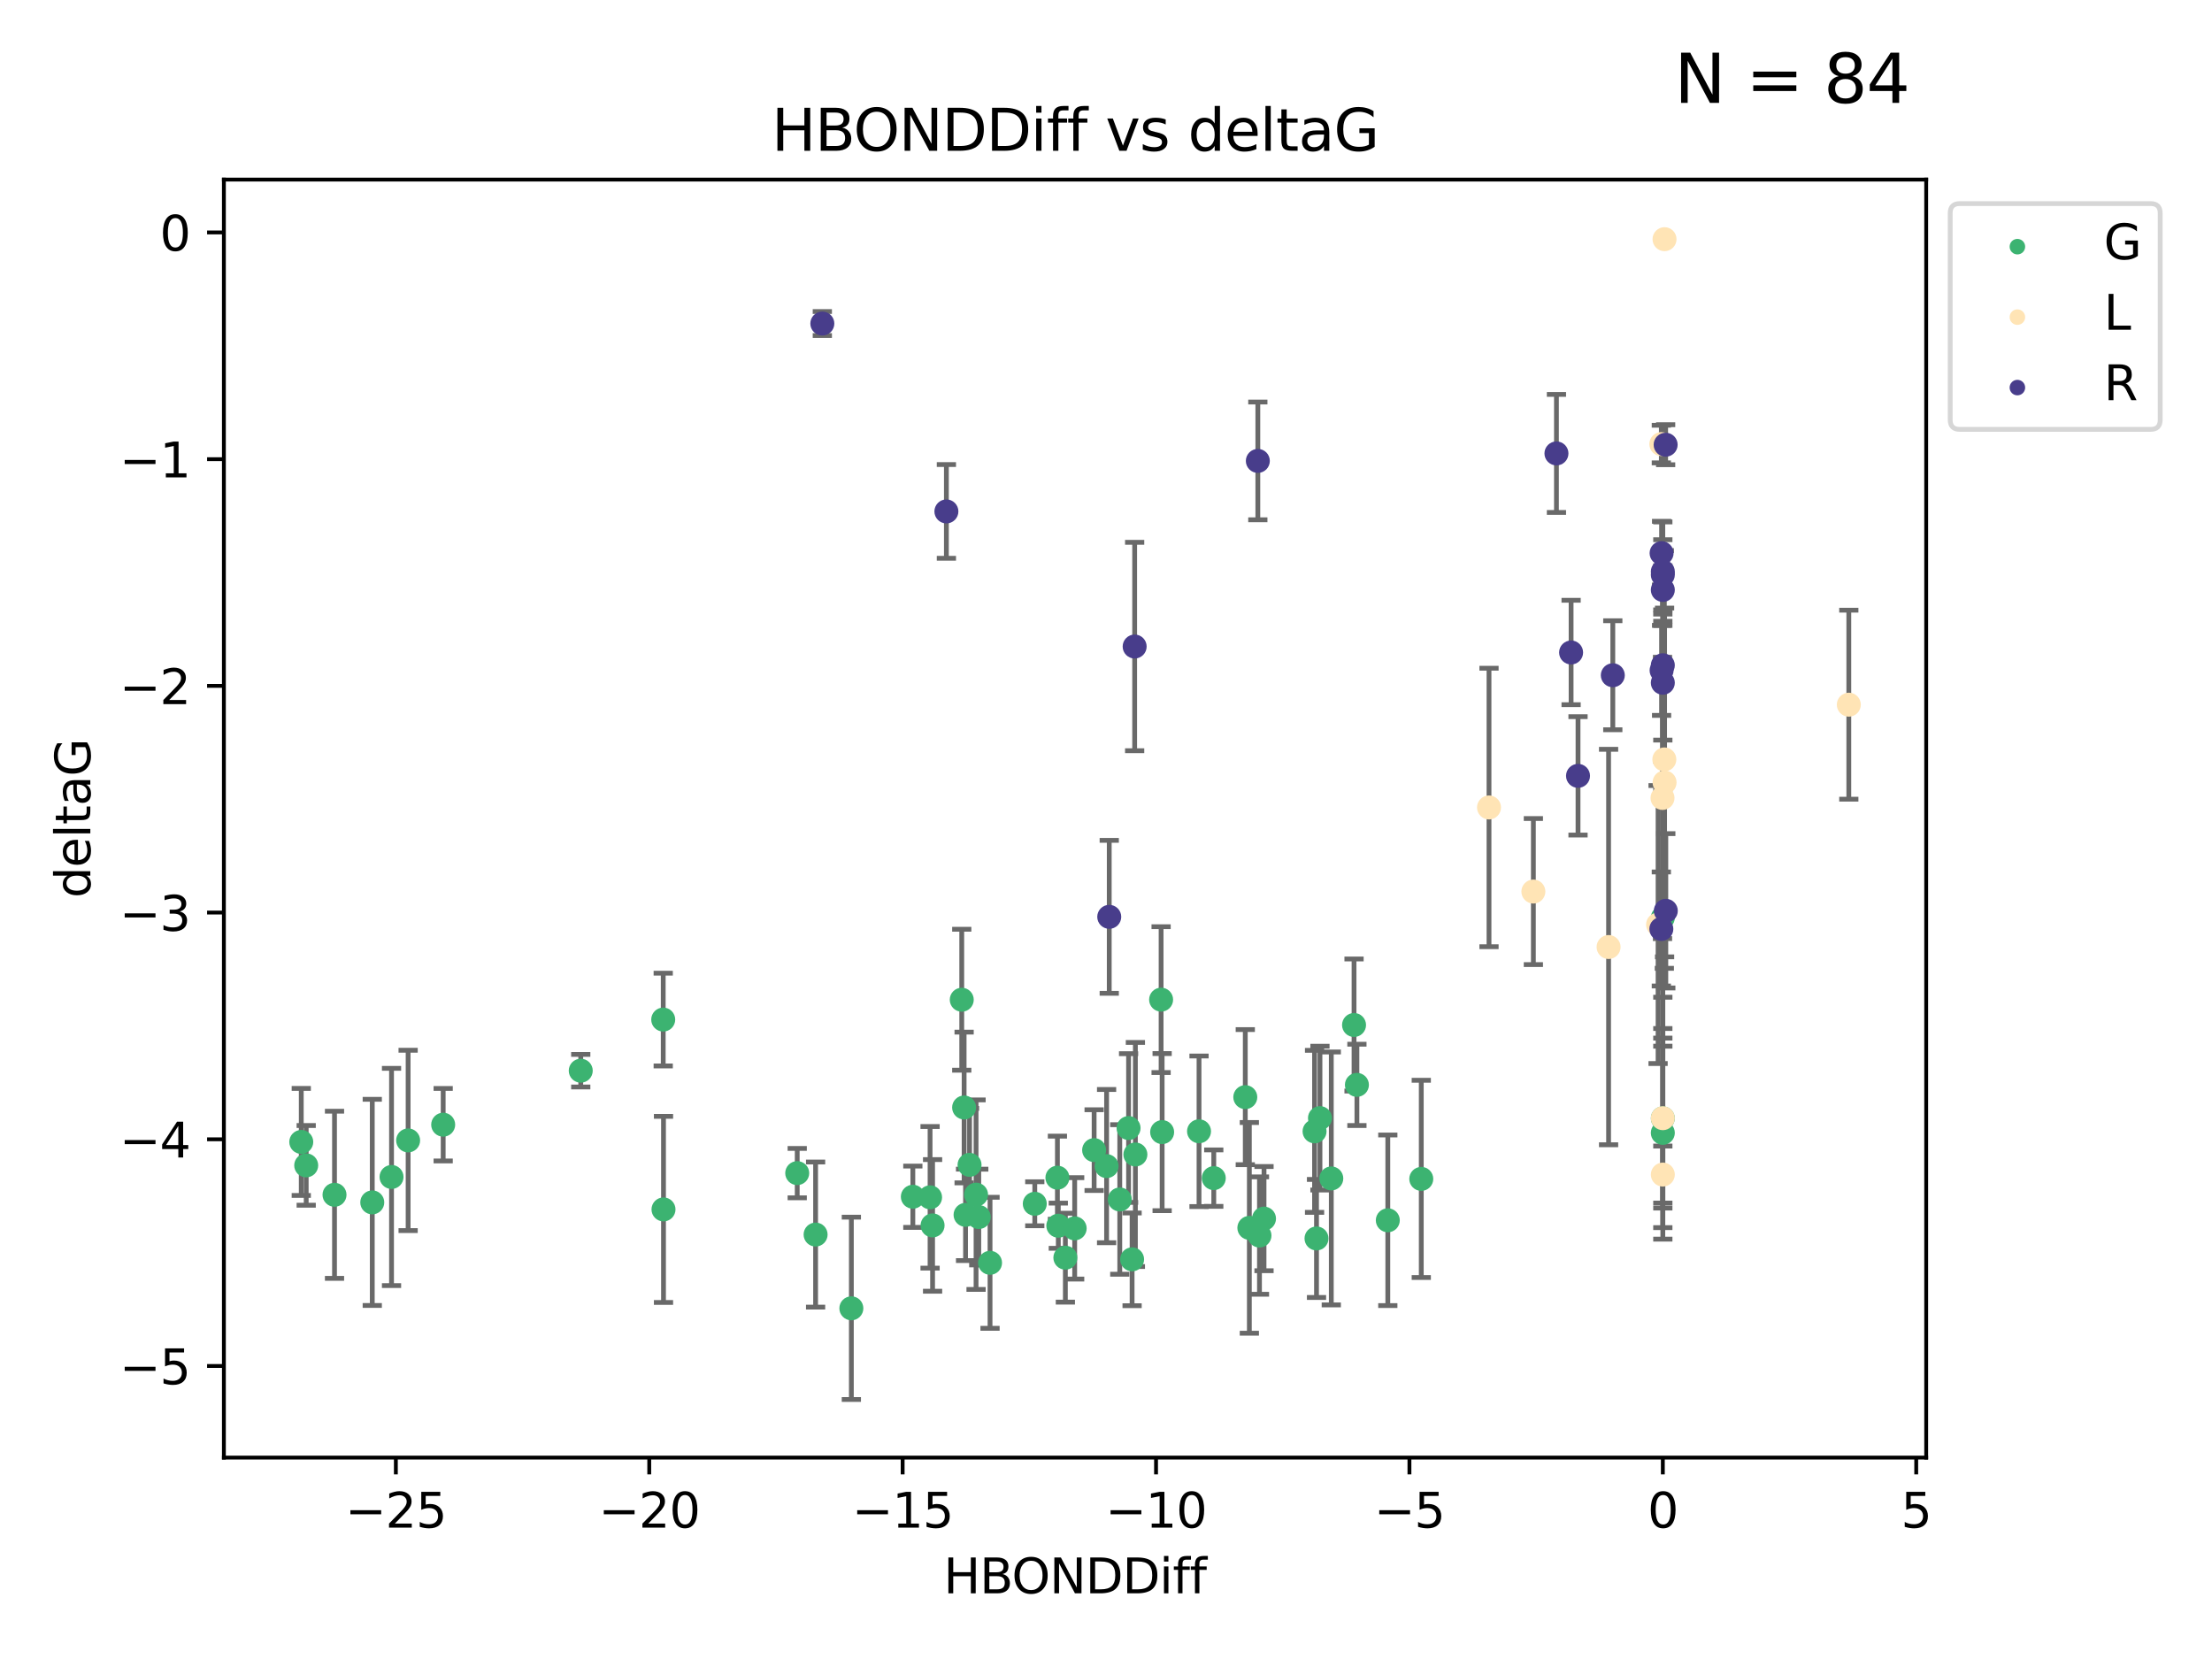 <?xml version="1.0" encoding="utf-8" standalone="no"?>
<!DOCTYPE svg PUBLIC "-//W3C//DTD SVG 1.1//EN"
  "http://www.w3.org/Graphics/SVG/1.1/DTD/svg11.dtd">
<svg xmlns:xlink="http://www.w3.org/1999/xlink" width="460.8pt" height="345.6pt" viewBox="0 0 460.8 345.6" xmlns="http://www.w3.org/2000/svg" version="1.1">
 <defs>
  <style type="text/css">*{stroke-linejoin: round; stroke-linecap: butt}</style>
 </defs>
 <g id="figure_1">
  <g id="patch_1">
   <path d="M 0 345.6 
L 460.8 345.6 
L 460.8 0 
L 0 0 
z
" style="fill: #ffffff"/>
  </g>
  <g id="axes_1">
   <g id="patch_2">
    <path d="M 46.64 303.64 
L 401.26 303.64 
L 401.26 37.411 
L 46.64 37.411 
z
" style="fill: #ffffff"/>
   </g>
   <g id="PathCollection_1">
    <defs>
     <path id="m95eee3e8fb" d="M 0 1.118 
C 0.297 1.118 0.581 1 0.791 0.791 
C 1 0.581 1.118 0.297 1.118 0 
C 1.118 -0.297 1 -0.581 0.791 -0.791 
C 0.581 -1 0.297 -1.118 0 -1.118 
C -0.297 -1.118 -0.581 -1 -0.791 -0.791 
C -1 -0.581 -1.118 -0.297 -1.118 0 
C -1.118 0.297 -1 0.581 -0.791 0.791 
C -0.581 1 -0.297 1.118 0 1.118 
z
" style="stroke: #3cb371"/>
    </defs>
    <g clip-path="url(#p357c04d407)">
     <use xlink:href="#m95eee3e8fb" x="169.904" y="257.182" style="fill: #3cb371; stroke: #3cb371"/>
     <use xlink:href="#m95eee3e8fb" x="215.563" y="250.768" style="fill: #3cb371; stroke: #3cb371"/>
     <use xlink:href="#m95eee3e8fb" x="221.936" y="261.999" style="fill: #3cb371; stroke: #3cb371"/>
     <use xlink:href="#m95eee3e8fb" x="236.522" y="240.501" style="fill: #3cb371; stroke: #3cb371"/>
     <use xlink:href="#m95eee3e8fb" x="230.523" y="242.922" style="fill: #3cb371; stroke: #3cb371"/>
     <use xlink:href="#m95eee3e8fb" x="177.353" y="272.546" style="fill: #3cb371; stroke: #3cb371"/>
     <use xlink:href="#m95eee3e8fb" x="69.685" y="248.897" style="fill: #3cb371; stroke: #3cb371"/>
     <use xlink:href="#m95eee3e8fb" x="138.22" y="251.943" style="fill: #3cb371; stroke: #3cb371"/>
     <use xlink:href="#m95eee3e8fb" x="194.274" y="255.274" style="fill: #3cb371; stroke: #3cb371"/>
     <use xlink:href="#m95eee3e8fb" x="85.02" y="237.57" style="fill: #3cb371; stroke: #3cb371"/>
     <use xlink:href="#m95eee3e8fb" x="166.076" y="244.382" style="fill: #3cb371; stroke: #3cb371"/>
     <use xlink:href="#m95eee3e8fb" x="81.563" y="245.184" style="fill: #3cb371; stroke: #3cb371"/>
     <use xlink:href="#m95eee3e8fb" x="190.162" y="249.3" style="fill: #3cb371; stroke: #3cb371"/>
     <use xlink:href="#m95eee3e8fb" x="77.55" y="250.479" style="fill: #3cb371; stroke: #3cb371"/>
     <use xlink:href="#m95eee3e8fb" x="206.244" y="263.065" style="fill: #3cb371; stroke: #3cb371"/>
     <use xlink:href="#m95eee3e8fb" x="242.095" y="235.839" style="fill: #3cb371; stroke: #3cb371"/>
     <use xlink:href="#m95eee3e8fb" x="220.465" y="255.34" style="fill: #3cb371; stroke: #3cb371"/>
     <use xlink:href="#m95eee3e8fb" x="262.372" y="257.388" style="fill: #3cb371; stroke: #3cb371"/>
     <use xlink:href="#m95eee3e8fb" x="220.28" y="245.332" style="fill: #3cb371; stroke: #3cb371"/>
     <use xlink:href="#m95eee3e8fb" x="203.897" y="253.533" style="fill: #3cb371; stroke: #3cb371"/>
     <use xlink:href="#m95eee3e8fb" x="233.269" y="249.871" style="fill: #3cb371; stroke: #3cb371"/>
     <use xlink:href="#m95eee3e8fb" x="241.879" y="208.243" style="fill: #3cb371; stroke: #3cb371"/>
     <use xlink:href="#m95eee3e8fb" x="223.874" y="255.891" style="fill: #3cb371; stroke: #3cb371"/>
     <use xlink:href="#m95eee3e8fb" x="92.323" y="234.292" style="fill: #3cb371; stroke: #3cb371"/>
     <use xlink:href="#m95eee3e8fb" x="260.263" y="255.787" style="fill: #3cb371; stroke: #3cb371"/>
     <use xlink:href="#m95eee3e8fb" x="235.837" y="262.342" style="fill: #3cb371; stroke: #3cb371"/>
     <use xlink:href="#m95eee3e8fb" x="201.143" y="253.075" style="fill: #3cb371; stroke: #3cb371"/>
     <use xlink:href="#m95eee3e8fb" x="252.851" y="245.425" style="fill: #3cb371; stroke: #3cb371"/>
     <use xlink:href="#m95eee3e8fb" x="249.779" y="235.668" style="fill: #3cb371; stroke: #3cb371"/>
     <use xlink:href="#m95eee3e8fb" x="200.351" y="208.261" style="fill: #3cb371; stroke: #3cb371"/>
     <use xlink:href="#m95eee3e8fb" x="203.331" y="248.867" style="fill: #3cb371; stroke: #3cb371"/>
     <use xlink:href="#m95eee3e8fb" x="227.926" y="239.589" style="fill: #3cb371; stroke: #3cb371"/>
     <use xlink:href="#m95eee3e8fb" x="193.752" y="249.423" style="fill: #3cb371; stroke: #3cb371"/>
     <use xlink:href="#m95eee3e8fb" x="200.844" y="230.71" style="fill: #3cb371; stroke: #3cb371"/>
     <use xlink:href="#m95eee3e8fb" x="62.759" y="237.885" style="fill: #3cb371; stroke: #3cb371"/>
     <use xlink:href="#m95eee3e8fb" x="63.788" y="242.769" style="fill: #3cb371; stroke: #3cb371"/>
     <use xlink:href="#m95eee3e8fb" x="120.98" y="223.045" style="fill: #3cb371; stroke: #3cb371"/>
     <use xlink:href="#m95eee3e8fb" x="259.416" y="228.553" style="fill: #3cb371; stroke: #3cb371"/>
     <use xlink:href="#m95eee3e8fb" x="282.071" y="213.526" style="fill: #3cb371; stroke: #3cb371"/>
     <use xlink:href="#m95eee3e8fb" x="274.253" y="257.991" style="fill: #3cb371; stroke: #3cb371"/>
     <use xlink:href="#m95eee3e8fb" x="289.106" y="254.21" style="fill: #3cb371; stroke: #3cb371"/>
     <use xlink:href="#m95eee3e8fb" x="201.974" y="242.66" style="fill: #3cb371; stroke: #3cb371"/>
     <use xlink:href="#m95eee3e8fb" x="235.102" y="234.993" style="fill: #3cb371; stroke: #3cb371"/>
     <use xlink:href="#m95eee3e8fb" x="274.972" y="232.924" style="fill: #3cb371; stroke: #3cb371"/>
     <use xlink:href="#m95eee3e8fb" x="138.161" y="212.396" style="fill: #3cb371; stroke: #3cb371"/>
     <use xlink:href="#m95eee3e8fb" x="273.847" y="235.679" style="fill: #3cb371; stroke: #3cb371"/>
     <use xlink:href="#m95eee3e8fb" x="282.67" y="225.998" style="fill: #3cb371; stroke: #3cb371"/>
     <use xlink:href="#m95eee3e8fb" x="346.397" y="191.178" style="fill: #3cb371; stroke: #3cb371"/>
     <use xlink:href="#m95eee3e8fb" x="346.397" y="235.999" style="fill: #3cb371; stroke: #3cb371"/>
     <use xlink:href="#m95eee3e8fb" x="263.318" y="253.86" style="fill: #3cb371; stroke: #3cb371"/>
     <use xlink:href="#m95eee3e8fb" x="296.077" y="245.585" style="fill: #3cb371; stroke: #3cb371"/>
     <use xlink:href="#m95eee3e8fb" x="277.333" y="245.49" style="fill: #3cb371; stroke: #3cb371"/>
     <use xlink:href="#m95eee3e8fb" x="346.397" y="232.96" style="fill: #3cb371; stroke: #3cb371"/>
    </g>
   </g>
   <g id="PathCollection_2">
    <defs>
     <path id="m9c41cb929f" d="M 0 1.118 
C 0.297 1.118 0.581 1 0.791 0.791 
C 1 0.581 1.118 0.297 1.118 0 
C 1.118 -0.297 1 -0.581 0.791 -0.791 
C 0.581 -1 0.297 -1.118 0 -1.118 
C -0.297 -1.118 -0.581 -1 -0.791 -0.791 
C -1 -0.581 -1.118 -0.297 -1.118 0 
C -1.118 0.297 -1 0.581 -0.791 0.791 
C -0.581 1 -0.297 1.118 0 1.118 
z
" style="stroke: #ffe4b5"/>
    </defs>
    <g clip-path="url(#p357c04d407)">
     <use xlink:href="#m9c41cb929f" x="319.431" y="185.725" style="fill: #ffe4b5; stroke: #ffe4b5"/>
     <use xlink:href="#m9c41cb929f" x="346.397" y="244.684" style="fill: #ffe4b5; stroke: #ffe4b5"/>
     <use xlink:href="#m9c41cb929f" x="346.752" y="49.825" style="fill: #ffe4b5; stroke: #ffe4b5"/>
     <use xlink:href="#m9c41cb929f" x="346.712" y="158.203" style="fill: #ffe4b5; stroke: #ffe4b5"/>
     <use xlink:href="#m9c41cb929f" x="346.332" y="166.226" style="fill: #ffe4b5; stroke: #ffe4b5"/>
     <use xlink:href="#m9c41cb929f" x="310.188" y="168.208" style="fill: #ffe4b5; stroke: #ffe4b5"/>
     <use xlink:href="#m9c41cb929f" x="345.41" y="192.599" style="fill: #ffe4b5; stroke: #ffe4b5"/>
     <use xlink:href="#m9c41cb929f" x="335.098" y="197.283" style="fill: #ffe4b5; stroke: #ffe4b5"/>
     <use xlink:href="#m9c41cb929f" x="346.397" y="232.938" style="fill: #ffe4b5; stroke: #ffe4b5"/>
     <use xlink:href="#m9c41cb929f" x="346.086" y="92.507" style="fill: #ffe4b5; stroke: #ffe4b5"/>
     <use xlink:href="#m9c41cb929f" x="346.763" y="163" style="fill: #ffe4b5; stroke: #ffe4b5"/>
     <use xlink:href="#m9c41cb929f" x="385.141" y="146.798" style="fill: #ffe4b5; stroke: #ffe4b5"/>
    </g>
   </g>
   <g id="PathCollection_3">
    <defs>
     <path id="macfa282cb6" d="M 0 1.118 
C 0.297 1.118 0.581 1 0.791 0.791 
C 1 0.581 1.118 0.297 1.118 0 
C 1.118 -0.297 1 -0.581 0.791 -0.791 
C 0.581 -1 0.297 -1.118 0 -1.118 
C -0.297 -1.118 -0.581 -1 -0.791 -0.791 
C -1 -0.581 -1.118 -0.297 -1.118 0 
C -1.118 0.297 -1 0.581 -0.791 0.791 
C -0.581 1 -0.297 1.118 0 1.118 
z
" style="stroke: #483d8b"/>
    </defs>
    <g clip-path="url(#p357c04d407)">
     <use xlink:href="#macfa282cb6" x="171.306" y="67.402" style="fill: #483d8b; stroke: #483d8b"/>
     <use xlink:href="#macfa282cb6" x="262.03" y="96.017" style="fill: #483d8b; stroke: #483d8b"/>
     <use xlink:href="#macfa282cb6" x="346.397" y="142.234" style="fill: #483d8b; stroke: #483d8b"/>
     <use xlink:href="#macfa282cb6" x="197.151" y="106.539" style="fill: #483d8b; stroke: #483d8b"/>
     <use xlink:href="#macfa282cb6" x="231.076" y="190.994" style="fill: #483d8b; stroke: #483d8b"/>
     <use xlink:href="#macfa282cb6" x="346.14" y="115.228" style="fill: #483d8b; stroke: #483d8b"/>
     <use xlink:href="#macfa282cb6" x="236.369" y="134.683" style="fill: #483d8b; stroke: #483d8b"/>
     <use xlink:href="#macfa282cb6" x="346.139" y="139.652" style="fill: #483d8b; stroke: #483d8b"/>
     <use xlink:href="#macfa282cb6" x="346.397" y="119.074" style="fill: #483d8b; stroke: #483d8b"/>
     <use xlink:href="#macfa282cb6" x="327.289" y="135.925" style="fill: #483d8b; stroke: #483d8b"/>
     <use xlink:href="#macfa282cb6" x="347.018" y="189.737" style="fill: #483d8b; stroke: #483d8b"/>
     <use xlink:href="#macfa282cb6" x="346.397" y="122.892" style="fill: #483d8b; stroke: #483d8b"/>
     <use xlink:href="#macfa282cb6" x="346.397" y="119.738" style="fill: #483d8b; stroke: #483d8b"/>
     <use xlink:href="#macfa282cb6" x="335.977" y="140.667" style="fill: #483d8b; stroke: #483d8b"/>
     <use xlink:href="#macfa282cb6" x="328.731" y="161.626" style="fill: #483d8b; stroke: #483d8b"/>
     <use xlink:href="#macfa282cb6" x="324.237" y="94.457" style="fill: #483d8b; stroke: #483d8b"/>
     <use xlink:href="#macfa282cb6" x="346.984" y="92.644" style="fill: #483d8b; stroke: #483d8b"/>
     <use xlink:href="#macfa282cb6" x="346.397" y="138.582" style="fill: #483d8b; stroke: #483d8b"/>
     <use xlink:href="#macfa282cb6" x="346.086" y="193.524" style="fill: #483d8b; stroke: #483d8b"/>
    </g>
   </g>
   <g id="matplotlib.axis_1">
    <g id="xtick_1">
     <g id="line2d_1">
      <defs>
       <path id="mf8a5ae403b" d="M 0 0 
L 0 3.5 
" style="stroke: #000000; stroke-width: 0.8"/>
      </defs>
      <g>
       <use xlink:href="#mf8a5ae403b" x="82.463" y="303.64" style="stroke: #000000; stroke-width: 0.8"/>
      </g>
     </g>
     <g id="text_1">
      <!-- −25 -->
      <g transform="translate(71.911 318.238)scale(0.1 -0.1)">
       <defs>
        <path id="DejaVuSans-2212" d="M 678 2272 
L 4684 2272 
L 4684 1741 
L 678 1741 
L 678 2272 
z
" transform="scale(0.016)"/>
        <path id="DejaVuSans-32" d="M 1228 531 
L 3431 531 
L 3431 0 
L 469 0 
L 469 531 
Q 828 903 1448 1529 
Q 2069 2156 2228 2338 
Q 2531 2678 2651 2914 
Q 2772 3150 2772 3378 
Q 2772 3750 2511 3984 
Q 2250 4219 1831 4219 
Q 1534 4219 1204 4116 
Q 875 4013 500 3803 
L 500 4441 
Q 881 4594 1212 4672 
Q 1544 4750 1819 4750 
Q 2544 4750 2975 4387 
Q 3406 4025 3406 3419 
Q 3406 3131 3298 2873 
Q 3191 2616 2906 2266 
Q 2828 2175 2409 1742 
Q 1991 1309 1228 531 
z
" transform="scale(0.016)"/>
        <path id="DejaVuSans-35" d="M 691 4666 
L 3169 4666 
L 3169 4134 
L 1269 4134 
L 1269 2991 
Q 1406 3038 1543 3061 
Q 1681 3084 1819 3084 
Q 2600 3084 3056 2656 
Q 3513 2228 3513 1497 
Q 3513 744 3044 326 
Q 2575 -91 1722 -91 
Q 1428 -91 1123 -41 
Q 819 9 494 109 
L 494 744 
Q 775 591 1075 516 
Q 1375 441 1709 441 
Q 2250 441 2565 725 
Q 2881 1009 2881 1497 
Q 2881 1984 2565 2268 
Q 2250 2553 1709 2553 
Q 1456 2553 1204 2497 
Q 953 2441 691 2322 
L 691 4666 
z
" transform="scale(0.016)"/>
       </defs>
       <use xlink:href="#DejaVuSans-2212"/>
       <use xlink:href="#DejaVuSans-32" x="83.789"/>
       <use xlink:href="#DejaVuSans-35" x="147.412"/>
      </g>
     </g>
    </g>
    <g id="xtick_2">
     <g id="line2d_2">
      <g>
       <use xlink:href="#mf8a5ae403b" x="135.25" y="303.64" style="stroke: #000000; stroke-width: 0.8"/>
      </g>
     </g>
     <g id="text_2">
      <!-- −20 -->
      <g transform="translate(124.698 318.238)scale(0.1 -0.1)">
       <defs>
        <path id="DejaVuSans-30" d="M 2034 4250 
Q 1547 4250 1301 3770 
Q 1056 3291 1056 2328 
Q 1056 1369 1301 889 
Q 1547 409 2034 409 
Q 2525 409 2770 889 
Q 3016 1369 3016 2328 
Q 3016 3291 2770 3770 
Q 2525 4250 2034 4250 
z
M 2034 4750 
Q 2819 4750 3233 4129 
Q 3647 3509 3647 2328 
Q 3647 1150 3233 529 
Q 2819 -91 2034 -91 
Q 1250 -91 836 529 
Q 422 1150 422 2328 
Q 422 3509 836 4129 
Q 1250 4750 2034 4750 
z
" transform="scale(0.016)"/>
       </defs>
       <use xlink:href="#DejaVuSans-2212"/>
       <use xlink:href="#DejaVuSans-32" x="83.789"/>
       <use xlink:href="#DejaVuSans-30" x="147.412"/>
      </g>
     </g>
    </g>
    <g id="xtick_3">
     <g id="line2d_3">
      <g>
       <use xlink:href="#mf8a5ae403b" x="188.037" y="303.64" style="stroke: #000000; stroke-width: 0.8"/>
      </g>
     </g>
     <g id="text_3">
      <!-- −15 -->
      <g transform="translate(177.485 318.238)scale(0.1 -0.1)">
       <defs>
        <path id="DejaVuSans-31" d="M 794 531 
L 1825 531 
L 1825 4091 
L 703 3866 
L 703 4441 
L 1819 4666 
L 2450 4666 
L 2450 531 
L 3481 531 
L 3481 0 
L 794 0 
L 794 531 
z
" transform="scale(0.016)"/>
       </defs>
       <use xlink:href="#DejaVuSans-2212"/>
       <use xlink:href="#DejaVuSans-31" x="83.789"/>
       <use xlink:href="#DejaVuSans-35" x="147.412"/>
      </g>
     </g>
    </g>
    <g id="xtick_4">
     <g id="line2d_4">
      <g>
       <use xlink:href="#mf8a5ae403b" x="240.824" y="303.64" style="stroke: #000000; stroke-width: 0.8"/>
      </g>
     </g>
     <g id="text_4">
      <!-- −10 -->
      <g transform="translate(230.271 318.238)scale(0.1 -0.1)">
       <use xlink:href="#DejaVuSans-2212"/>
       <use xlink:href="#DejaVuSans-31" x="83.789"/>
       <use xlink:href="#DejaVuSans-30" x="147.412"/>
      </g>
     </g>
    </g>
    <g id="xtick_5">
     <g id="line2d_5">
      <g>
       <use xlink:href="#mf8a5ae403b" x="293.611" y="303.64" style="stroke: #000000; stroke-width: 0.8"/>
      </g>
     </g>
     <g id="text_5">
      <!-- −5 -->
      <g transform="translate(286.24 318.238)scale(0.1 -0.1)">
       <use xlink:href="#DejaVuSans-2212"/>
       <use xlink:href="#DejaVuSans-35" x="83.789"/>
      </g>
     </g>
    </g>
    <g id="xtick_6">
     <g id="line2d_6">
      <g>
       <use xlink:href="#mf8a5ae403b" x="346.397" y="303.64" style="stroke: #000000; stroke-width: 0.8"/>
      </g>
     </g>
     <g id="text_6">
      <!-- 0 -->
      <g transform="translate(343.216 318.238)scale(0.1 -0.1)">
       <use xlink:href="#DejaVuSans-30"/>
      </g>
     </g>
    </g>
    <g id="xtick_7">
     <g id="line2d_7">
      <g>
       <use xlink:href="#mf8a5ae403b" x="399.184" y="303.64" style="stroke: #000000; stroke-width: 0.8"/>
      </g>
     </g>
     <g id="text_7">
      <!-- 5 -->
      <g transform="translate(396.003 318.238)scale(0.1 -0.1)">
       <use xlink:href="#DejaVuSans-35"/>
      </g>
     </g>
    </g>
    <g id="text_8">
     <!-- HBONDDiff -->
     <g transform="translate(196.561 331.917)scale(0.1 -0.1)">
      <defs>
       <path id="DejaVuSans-48" d="M 628 4666 
L 1259 4666 
L 1259 2753 
L 3553 2753 
L 3553 4666 
L 4184 4666 
L 4184 0 
L 3553 0 
L 3553 2222 
L 1259 2222 
L 1259 0 
L 628 0 
L 628 4666 
z
" transform="scale(0.016)"/>
       <path id="DejaVuSans-42" d="M 1259 2228 
L 1259 519 
L 2272 519 
Q 2781 519 3026 730 
Q 3272 941 3272 1375 
Q 3272 1813 3026 2020 
Q 2781 2228 2272 2228 
L 1259 2228 
z
M 1259 4147 
L 1259 2741 
L 2194 2741 
Q 2656 2741 2882 2914 
Q 3109 3088 3109 3444 
Q 3109 3797 2882 3972 
Q 2656 4147 2194 4147 
L 1259 4147 
z
M 628 4666 
L 2241 4666 
Q 2963 4666 3353 4366 
Q 3744 4066 3744 3513 
Q 3744 3084 3544 2831 
Q 3344 2578 2956 2516 
Q 3422 2416 3680 2098 
Q 3938 1781 3938 1306 
Q 3938 681 3513 340 
Q 3088 0 2303 0 
L 628 0 
L 628 4666 
z
" transform="scale(0.016)"/>
       <path id="DejaVuSans-4f" d="M 2522 4238 
Q 1834 4238 1429 3725 
Q 1025 3213 1025 2328 
Q 1025 1447 1429 934 
Q 1834 422 2522 422 
Q 3209 422 3611 934 
Q 4013 1447 4013 2328 
Q 4013 3213 3611 3725 
Q 3209 4238 2522 4238 
z
M 2522 4750 
Q 3503 4750 4090 4092 
Q 4678 3434 4678 2328 
Q 4678 1225 4090 567 
Q 3503 -91 2522 -91 
Q 1538 -91 948 565 
Q 359 1222 359 2328 
Q 359 3434 948 4092 
Q 1538 4750 2522 4750 
z
" transform="scale(0.016)"/>
       <path id="DejaVuSans-4e" d="M 628 4666 
L 1478 4666 
L 3547 763 
L 3547 4666 
L 4159 4666 
L 4159 0 
L 3309 0 
L 1241 3903 
L 1241 0 
L 628 0 
L 628 4666 
z
" transform="scale(0.016)"/>
       <path id="DejaVuSans-44" d="M 1259 4147 
L 1259 519 
L 2022 519 
Q 2988 519 3436 956 
Q 3884 1394 3884 2338 
Q 3884 3275 3436 3711 
Q 2988 4147 2022 4147 
L 1259 4147 
z
M 628 4666 
L 1925 4666 
Q 3281 4666 3915 4102 
Q 4550 3538 4550 2338 
Q 4550 1131 3912 565 
Q 3275 0 1925 0 
L 628 0 
L 628 4666 
z
" transform="scale(0.016)"/>
       <path id="DejaVuSans-69" d="M 603 3500 
L 1178 3500 
L 1178 0 
L 603 0 
L 603 3500 
z
M 603 4863 
L 1178 4863 
L 1178 4134 
L 603 4134 
L 603 4863 
z
" transform="scale(0.016)"/>
       <path id="DejaVuSans-66" d="M 2375 4863 
L 2375 4384 
L 1825 4384 
Q 1516 4384 1395 4259 
Q 1275 4134 1275 3809 
L 1275 3500 
L 2222 3500 
L 2222 3053 
L 1275 3053 
L 1275 0 
L 697 0 
L 697 3053 
L 147 3053 
L 147 3500 
L 697 3500 
L 697 3744 
Q 697 4328 969 4595 
Q 1241 4863 1831 4863 
L 2375 4863 
z
" transform="scale(0.016)"/>
      </defs>
      <use xlink:href="#DejaVuSans-48"/>
      <use xlink:href="#DejaVuSans-42" x="75.195"/>
      <use xlink:href="#DejaVuSans-4f" x="142.049"/>
      <use xlink:href="#DejaVuSans-4e" x="220.76"/>
      <use xlink:href="#DejaVuSans-44" x="295.564"/>
      <use xlink:href="#DejaVuSans-44" x="372.566"/>
      <use xlink:href="#DejaVuSans-69" x="449.568"/>
      <use xlink:href="#DejaVuSans-66" x="477.352"/>
      <use xlink:href="#DejaVuSans-66" x="512.557"/>
     </g>
    </g>
   </g>
   <g id="matplotlib.axis_2">
    <g id="ytick_1">
     <g id="line2d_8">
      <defs>
       <path id="m1e4d56425d" d="M 0 0 
L -3.5 0 
" style="stroke: #000000; stroke-width: 0.8"/>
      </defs>
      <g>
       <use xlink:href="#m1e4d56425d" x="46.64" y="284.56" style="stroke: #000000; stroke-width: 0.8"/>
      </g>
     </g>
     <g id="text_9">
      <!-- −5 -->
      <g transform="translate(24.898 288.36)scale(0.1 -0.1)">
       <use xlink:href="#DejaVuSans-2212"/>
       <use xlink:href="#DejaVuSans-35" x="83.789"/>
      </g>
     </g>
    </g>
    <g id="ytick_2">
     <g id="line2d_9">
      <g>
       <use xlink:href="#m1e4d56425d" x="46.64" y="237.333" style="stroke: #000000; stroke-width: 0.8"/>
      </g>
     </g>
     <g id="text_10">
      <!-- −4 -->
      <g transform="translate(24.898 241.132)scale(0.1 -0.1)">
       <defs>
        <path id="DejaVuSans-34" d="M 2419 4116 
L 825 1625 
L 2419 1625 
L 2419 4116 
z
M 2253 4666 
L 3047 4666 
L 3047 1625 
L 3713 1625 
L 3713 1100 
L 3047 1100 
L 3047 0 
L 2419 0 
L 2419 1100 
L 313 1100 
L 313 1709 
L 2253 4666 
z
" transform="scale(0.016)"/>
       </defs>
       <use xlink:href="#DejaVuSans-2212"/>
       <use xlink:href="#DejaVuSans-34" x="83.789"/>
      </g>
     </g>
    </g>
    <g id="ytick_3">
     <g id="line2d_10">
      <g>
       <use xlink:href="#m1e4d56425d" x="46.64" y="190.106" style="stroke: #000000; stroke-width: 0.8"/>
      </g>
     </g>
     <g id="text_11">
      <!-- −3 -->
      <g transform="translate(24.898 193.905)scale(0.1 -0.1)">
       <defs>
        <path id="DejaVuSans-33" d="M 2597 2516 
Q 3050 2419 3304 2112 
Q 3559 1806 3559 1356 
Q 3559 666 3084 287 
Q 2609 -91 1734 -91 
Q 1441 -91 1130 -33 
Q 819 25 488 141 
L 488 750 
Q 750 597 1062 519 
Q 1375 441 1716 441 
Q 2309 441 2620 675 
Q 2931 909 2931 1356 
Q 2931 1769 2642 2001 
Q 2353 2234 1838 2234 
L 1294 2234 
L 1294 2753 
L 1863 2753 
Q 2328 2753 2575 2939 
Q 2822 3125 2822 3475 
Q 2822 3834 2567 4026 
Q 2313 4219 1838 4219 
Q 1578 4219 1281 4162 
Q 984 4106 628 3988 
L 628 4550 
Q 988 4650 1302 4700 
Q 1616 4750 1894 4750 
Q 2613 4750 3031 4423 
Q 3450 4097 3450 3541 
Q 3450 3153 3228 2886 
Q 3006 2619 2597 2516 
z
" transform="scale(0.016)"/>
       </defs>
       <use xlink:href="#DejaVuSans-2212"/>
       <use xlink:href="#DejaVuSans-33" x="83.789"/>
      </g>
     </g>
    </g>
    <g id="ytick_4">
     <g id="line2d_11">
      <g>
       <use xlink:href="#m1e4d56425d" x="46.64" y="142.878" style="stroke: #000000; stroke-width: 0.8"/>
      </g>
     </g>
     <g id="text_12">
      <!-- −2 -->
      <g transform="translate(24.898 146.677)scale(0.1 -0.1)">
       <use xlink:href="#DejaVuSans-2212"/>
       <use xlink:href="#DejaVuSans-32" x="83.789"/>
      </g>
     </g>
    </g>
    <g id="ytick_5">
     <g id="line2d_12">
      <g>
       <use xlink:href="#m1e4d56425d" x="46.64" y="95.651" style="stroke: #000000; stroke-width: 0.8"/>
      </g>
     </g>
     <g id="text_13">
      <!-- −1 -->
      <g transform="translate(24.898 99.45)scale(0.1 -0.1)">
       <use xlink:href="#DejaVuSans-2212"/>
       <use xlink:href="#DejaVuSans-31" x="83.789"/>
      </g>
     </g>
    </g>
    <g id="ytick_6">
     <g id="line2d_13">
      <g>
       <use xlink:href="#m1e4d56425d" x="46.64" y="48.423" style="stroke: #000000; stroke-width: 0.8"/>
      </g>
     </g>
     <g id="text_14">
      <!-- 0 -->
      <g transform="translate(33.278 52.223)scale(0.1 -0.1)">
       <use xlink:href="#DejaVuSans-30"/>
      </g>
     </g>
    </g>
    <g id="text_15">
     <!-- deltaG -->
     <g transform="translate(18.818 187.064)rotate(-90)scale(0.1 -0.1)">
      <defs>
       <path id="DejaVuSans-64" d="M 2906 2969 
L 2906 4863 
L 3481 4863 
L 3481 0 
L 2906 0 
L 2906 525 
Q 2725 213 2448 61 
Q 2172 -91 1784 -91 
Q 1150 -91 751 415 
Q 353 922 353 1747 
Q 353 2572 751 3078 
Q 1150 3584 1784 3584 
Q 2172 3584 2448 3432 
Q 2725 3281 2906 2969 
z
M 947 1747 
Q 947 1113 1208 752 
Q 1469 391 1925 391 
Q 2381 391 2643 752 
Q 2906 1113 2906 1747 
Q 2906 2381 2643 2742 
Q 2381 3103 1925 3103 
Q 1469 3103 1208 2742 
Q 947 2381 947 1747 
z
" transform="scale(0.016)"/>
       <path id="DejaVuSans-65" d="M 3597 1894 
L 3597 1613 
L 953 1613 
Q 991 1019 1311 708 
Q 1631 397 2203 397 
Q 2534 397 2845 478 
Q 3156 559 3463 722 
L 3463 178 
Q 3153 47 2828 -22 
Q 2503 -91 2169 -91 
Q 1331 -91 842 396 
Q 353 884 353 1716 
Q 353 2575 817 3079 
Q 1281 3584 2069 3584 
Q 2775 3584 3186 3129 
Q 3597 2675 3597 1894 
z
M 3022 2063 
Q 3016 2534 2758 2815 
Q 2500 3097 2075 3097 
Q 1594 3097 1305 2825 
Q 1016 2553 972 2059 
L 3022 2063 
z
" transform="scale(0.016)"/>
       <path id="DejaVuSans-6c" d="M 603 4863 
L 1178 4863 
L 1178 0 
L 603 0 
L 603 4863 
z
" transform="scale(0.016)"/>
       <path id="DejaVuSans-74" d="M 1172 4494 
L 1172 3500 
L 2356 3500 
L 2356 3053 
L 1172 3053 
L 1172 1153 
Q 1172 725 1289 603 
Q 1406 481 1766 481 
L 2356 481 
L 2356 0 
L 1766 0 
Q 1100 0 847 248 
Q 594 497 594 1153 
L 594 3053 
L 172 3053 
L 172 3500 
L 594 3500 
L 594 4494 
L 1172 4494 
z
" transform="scale(0.016)"/>
       <path id="DejaVuSans-61" d="M 2194 1759 
Q 1497 1759 1228 1600 
Q 959 1441 959 1056 
Q 959 750 1161 570 
Q 1363 391 1709 391 
Q 2188 391 2477 730 
Q 2766 1069 2766 1631 
L 2766 1759 
L 2194 1759 
z
M 3341 1997 
L 3341 0 
L 2766 0 
L 2766 531 
Q 2569 213 2275 61 
Q 1981 -91 1556 -91 
Q 1019 -91 701 211 
Q 384 513 384 1019 
Q 384 1609 779 1909 
Q 1175 2209 1959 2209 
L 2766 2209 
L 2766 2266 
Q 2766 2663 2505 2880 
Q 2244 3097 1772 3097 
Q 1472 3097 1187 3025 
Q 903 2953 641 2809 
L 641 3341 
Q 956 3463 1253 3523 
Q 1550 3584 1831 3584 
Q 2591 3584 2966 3190 
Q 3341 2797 3341 1997 
z
" transform="scale(0.016)"/>
       <path id="DejaVuSans-47" d="M 3809 666 
L 3809 1919 
L 2778 1919 
L 2778 2438 
L 4434 2438 
L 4434 434 
Q 4069 175 3628 42 
Q 3188 -91 2688 -91 
Q 1594 -91 976 548 
Q 359 1188 359 2328 
Q 359 3472 976 4111 
Q 1594 4750 2688 4750 
Q 3144 4750 3555 4637 
Q 3966 4525 4313 4306 
L 4313 3634 
Q 3963 3931 3569 4081 
Q 3175 4231 2741 4231 
Q 1884 4231 1454 3753 
Q 1025 3275 1025 2328 
Q 1025 1384 1454 906 
Q 1884 428 2741 428 
Q 3075 428 3337 486 
Q 3600 544 3809 666 
z
" transform="scale(0.016)"/>
      </defs>
      <use xlink:href="#DejaVuSans-64"/>
      <use xlink:href="#DejaVuSans-65" x="63.477"/>
      <use xlink:href="#DejaVuSans-6c" x="125"/>
      <use xlink:href="#DejaVuSans-74" x="152.783"/>
      <use xlink:href="#DejaVuSans-61" x="191.992"/>
      <use xlink:href="#DejaVuSans-47" x="253.271"/>
     </g>
    </g>
   </g>
   <g id="LineCollection_1">
    <path d="M 169.904 272.296 
L 169.904 242.068 
" clip-path="url(#p357c04d407)" style="fill: none; stroke: #696969"/>
    <path d="M 215.563 255.351 
L 215.563 246.184 
" clip-path="url(#p357c04d407)" style="fill: none; stroke: #696969"/>
    <path d="M 221.936 271.258 
L 221.936 252.74 
" clip-path="url(#p357c04d407)" style="fill: none; stroke: #696969"/>
    <path d="M 236.522 263.84 
L 236.522 217.163 
" clip-path="url(#p357c04d407)" style="fill: none; stroke: #696969"/>
    <path d="M 230.523 258.884 
L 230.523 226.961 
" clip-path="url(#p357c04d407)" style="fill: none; stroke: #696969"/>
    <path d="M 177.353 291.539 
L 177.353 253.554 
" clip-path="url(#p357c04d407)" style="fill: none; stroke: #696969"/>
    <path d="M 69.685 266.304 
L 69.685 231.49 
" clip-path="url(#p357c04d407)" style="fill: none; stroke: #696969"/>
    <path d="M 138.22 271.328 
L 138.22 232.557 
" clip-path="url(#p357c04d407)" style="fill: none; stroke: #696969"/>
    <path d="M 194.274 268.985 
L 194.274 241.562 
" clip-path="url(#p357c04d407)" style="fill: none; stroke: #696969"/>
    <path d="M 85.02 256.351 
L 85.02 218.789 
" clip-path="url(#p357c04d407)" style="fill: none; stroke: #696969"/>
    <path d="M 166.076 249.527 
L 166.076 239.237 
" clip-path="url(#p357c04d407)" style="fill: none; stroke: #696969"/>
    <path d="M 81.563 267.809 
L 81.563 222.558 
" clip-path="url(#p357c04d407)" style="fill: none; stroke: #696969"/>
    <path d="M 190.162 255.687 
L 190.162 242.912 
" clip-path="url(#p357c04d407)" style="fill: none; stroke: #696969"/>
    <path d="M 77.55 271.953 
L 77.55 229.006 
" clip-path="url(#p357c04d407)" style="fill: none; stroke: #696969"/>
    <path d="M 206.244 276.714 
L 206.244 249.415 
" clip-path="url(#p357c04d407)" style="fill: none; stroke: #696969"/>
    <path d="M 242.095 252.204 
L 242.095 219.474 
" clip-path="url(#p357c04d407)" style="fill: none; stroke: #696969"/>
    <path d="M 220.465 260.046 
L 220.465 250.634 
" clip-path="url(#p357c04d407)" style="fill: none; stroke: #696969"/>
    <path d="M 262.372 269.616 
L 262.372 245.16 
" clip-path="url(#p357c04d407)" style="fill: none; stroke: #696969"/>
    <path d="M 220.28 253.984 
L 220.28 236.68 
" clip-path="url(#p357c04d407)" style="fill: none; stroke: #696969"/>
    <path d="M 203.897 263.506 
L 203.897 243.559 
" clip-path="url(#p357c04d407)" style="fill: none; stroke: #696969"/>
    <path d="M 233.269 265.445 
L 233.269 234.297 
" clip-path="url(#p357c04d407)" style="fill: none; stroke: #696969"/>
    <path d="M 241.879 223.434 
L 241.879 193.052 
" clip-path="url(#p357c04d407)" style="fill: none; stroke: #696969"/>
    <path d="M 223.874 266.454 
L 223.874 245.329 
" clip-path="url(#p357c04d407)" style="fill: none; stroke: #696969"/>
    <path d="M 92.323 241.842 
L 92.323 226.742 
" clip-path="url(#p357c04d407)" style="fill: none; stroke: #696969"/>
    <path d="M 260.263 277.735 
L 260.263 233.84 
" clip-path="url(#p357c04d407)" style="fill: none; stroke: #696969"/>
    <path d="M 235.837 272.002 
L 235.837 252.682 
" clip-path="url(#p357c04d407)" style="fill: none; stroke: #696969"/>
    <path d="M 201.143 262.599 
L 201.143 243.552 
" clip-path="url(#p357c04d407)" style="fill: none; stroke: #696969"/>
    <path d="M 252.851 251.305 
L 252.851 239.545 
" clip-path="url(#p357c04d407)" style="fill: none; stroke: #696969"/>
    <path d="M 249.779 251.35 
L 249.779 219.987 
" clip-path="url(#p357c04d407)" style="fill: none; stroke: #696969"/>
    <path d="M 200.351 222.943 
L 200.351 193.58 
" clip-path="url(#p357c04d407)" style="fill: none; stroke: #696969"/>
    <path d="M 203.331 268.609 
L 203.331 229.125 
" clip-path="url(#p357c04d407)" style="fill: none; stroke: #696969"/>
    <path d="M 227.926 248.001 
L 227.926 231.178 
" clip-path="url(#p357c04d407)" style="fill: none; stroke: #696969"/>
    <path d="M 193.752 264.171 
L 193.752 234.675 
" clip-path="url(#p357c04d407)" style="fill: none; stroke: #696969"/>
    <path d="M 200.844 246.412 
L 200.844 215.007 
" clip-path="url(#p357c04d407)" style="fill: none; stroke: #696969"/>
    <path d="M 62.759 249.033 
L 62.759 226.738 
" clip-path="url(#p357c04d407)" style="fill: none; stroke: #696969"/>
    <path d="M 63.788 251.07 
L 63.788 234.467 
" clip-path="url(#p357c04d407)" style="fill: none; stroke: #696969"/>
    <path d="M 120.98 226.438 
L 120.98 219.652 
" clip-path="url(#p357c04d407)" style="fill: none; stroke: #696969"/>
    <path d="M 259.416 242.626 
L 259.416 214.481 
" clip-path="url(#p357c04d407)" style="fill: none; stroke: #696969"/>
    <path d="M 282.071 227.28 
L 282.071 199.771 
" clip-path="url(#p357c04d407)" style="fill: none; stroke: #696969"/>
    <path d="M 274.253 270.285 
L 274.253 245.697 
" clip-path="url(#p357c04d407)" style="fill: none; stroke: #696969"/>
    <path d="M 289.106 271.98 
L 289.106 236.439 
" clip-path="url(#p357c04d407)" style="fill: none; stroke: #696969"/>
    <path d="M 201.974 254.419 
L 201.974 230.902 
" clip-path="url(#p357c04d407)" style="fill: none; stroke: #696969"/>
    <path d="M 235.102 250.487 
L 235.102 219.499 
" clip-path="url(#p357c04d407)" style="fill: none; stroke: #696969"/>
    <path d="M 274.972 247.9 
L 274.972 217.947 
" clip-path="url(#p357c04d407)" style="fill: none; stroke: #696969"/>
    <path d="M 138.161 222.057 
L 138.161 202.736 
" clip-path="url(#p357c04d407)" style="fill: none; stroke: #696969"/>
    <path d="M 273.847 252.554 
L 273.847 218.803 
" clip-path="url(#p357c04d407)" style="fill: none; stroke: #696969"/>
    <path d="M 282.67 234.468 
L 282.67 217.529 
" clip-path="url(#p357c04d407)" style="fill: none; stroke: #696969"/>
    <path d="M 346.397 217.938 
L 346.397 164.418 
" clip-path="url(#p357c04d407)" style="fill: none; stroke: #696969"/>
    <path d="M 346.397 255.74 
L 346.397 216.257 
" clip-path="url(#p357c04d407)" style="fill: none; stroke: #696969"/>
    <path d="M 263.318 264.71 
L 263.318 243.009 
" clip-path="url(#p357c04d407)" style="fill: none; stroke: #696969"/>
    <path d="M 296.077 266.127 
L 296.077 225.043 
" clip-path="url(#p357c04d407)" style="fill: none; stroke: #696969"/>
    <path d="M 277.333 271.836 
L 277.333 219.145 
" clip-path="url(#p357c04d407)" style="fill: none; stroke: #696969"/>
    <path d="M 346.397 251.662 
L 346.397 214.257 
" clip-path="url(#p357c04d407)" style="fill: none; stroke: #696969"/>
   </g>
   <g id="line2d_14">
    <defs>
     <path id="m8028fe39ea" d="M 2 0 
L -2 -0 
" style="stroke: #696969"/>
    </defs>
    <g clip-path="url(#p357c04d407)">
     <use xlink:href="#m8028fe39ea" x="169.904" y="272.296" style="fill: #696969; stroke: #696969"/>
     <use xlink:href="#m8028fe39ea" x="215.563" y="255.351" style="fill: #696969; stroke: #696969"/>
     <use xlink:href="#m8028fe39ea" x="221.936" y="271.258" style="fill: #696969; stroke: #696969"/>
     <use xlink:href="#m8028fe39ea" x="236.522" y="263.84" style="fill: #696969; stroke: #696969"/>
     <use xlink:href="#m8028fe39ea" x="230.523" y="258.884" style="fill: #696969; stroke: #696969"/>
     <use xlink:href="#m8028fe39ea" x="177.353" y="291.539" style="fill: #696969; stroke: #696969"/>
     <use xlink:href="#m8028fe39ea" x="69.685" y="266.304" style="fill: #696969; stroke: #696969"/>
     <use xlink:href="#m8028fe39ea" x="138.22" y="271.328" style="fill: #696969; stroke: #696969"/>
     <use xlink:href="#m8028fe39ea" x="194.274" y="268.985" style="fill: #696969; stroke: #696969"/>
     <use xlink:href="#m8028fe39ea" x="85.02" y="256.351" style="fill: #696969; stroke: #696969"/>
     <use xlink:href="#m8028fe39ea" x="166.076" y="249.527" style="fill: #696969; stroke: #696969"/>
     <use xlink:href="#m8028fe39ea" x="81.563" y="267.809" style="fill: #696969; stroke: #696969"/>
     <use xlink:href="#m8028fe39ea" x="190.162" y="255.687" style="fill: #696969; stroke: #696969"/>
     <use xlink:href="#m8028fe39ea" x="77.55" y="271.953" style="fill: #696969; stroke: #696969"/>
     <use xlink:href="#m8028fe39ea" x="206.244" y="276.714" style="fill: #696969; stroke: #696969"/>
     <use xlink:href="#m8028fe39ea" x="242.095" y="252.204" style="fill: #696969; stroke: #696969"/>
     <use xlink:href="#m8028fe39ea" x="220.465" y="260.046" style="fill: #696969; stroke: #696969"/>
     <use xlink:href="#m8028fe39ea" x="262.372" y="269.616" style="fill: #696969; stroke: #696969"/>
     <use xlink:href="#m8028fe39ea" x="220.28" y="253.984" style="fill: #696969; stroke: #696969"/>
     <use xlink:href="#m8028fe39ea" x="203.897" y="263.506" style="fill: #696969; stroke: #696969"/>
     <use xlink:href="#m8028fe39ea" x="233.269" y="265.445" style="fill: #696969; stroke: #696969"/>
     <use xlink:href="#m8028fe39ea" x="241.879" y="223.434" style="fill: #696969; stroke: #696969"/>
     <use xlink:href="#m8028fe39ea" x="223.874" y="266.454" style="fill: #696969; stroke: #696969"/>
     <use xlink:href="#m8028fe39ea" x="92.323" y="241.842" style="fill: #696969; stroke: #696969"/>
     <use xlink:href="#m8028fe39ea" x="260.263" y="277.735" style="fill: #696969; stroke: #696969"/>
     <use xlink:href="#m8028fe39ea" x="235.837" y="272.002" style="fill: #696969; stroke: #696969"/>
     <use xlink:href="#m8028fe39ea" x="201.143" y="262.599" style="fill: #696969; stroke: #696969"/>
     <use xlink:href="#m8028fe39ea" x="252.851" y="251.305" style="fill: #696969; stroke: #696969"/>
     <use xlink:href="#m8028fe39ea" x="249.779" y="251.35" style="fill: #696969; stroke: #696969"/>
     <use xlink:href="#m8028fe39ea" x="200.351" y="222.943" style="fill: #696969; stroke: #696969"/>
     <use xlink:href="#m8028fe39ea" x="203.331" y="268.609" style="fill: #696969; stroke: #696969"/>
     <use xlink:href="#m8028fe39ea" x="227.926" y="248.001" style="fill: #696969; stroke: #696969"/>
     <use xlink:href="#m8028fe39ea" x="193.752" y="264.171" style="fill: #696969; stroke: #696969"/>
     <use xlink:href="#m8028fe39ea" x="200.844" y="246.412" style="fill: #696969; stroke: #696969"/>
     <use xlink:href="#m8028fe39ea" x="62.759" y="249.033" style="fill: #696969; stroke: #696969"/>
     <use xlink:href="#m8028fe39ea" x="63.788" y="251.07" style="fill: #696969; stroke: #696969"/>
     <use xlink:href="#m8028fe39ea" x="120.98" y="226.438" style="fill: #696969; stroke: #696969"/>
     <use xlink:href="#m8028fe39ea" x="259.416" y="242.626" style="fill: #696969; stroke: #696969"/>
     <use xlink:href="#m8028fe39ea" x="282.071" y="227.28" style="fill: #696969; stroke: #696969"/>
     <use xlink:href="#m8028fe39ea" x="274.253" y="270.285" style="fill: #696969; stroke: #696969"/>
     <use xlink:href="#m8028fe39ea" x="289.106" y="271.98" style="fill: #696969; stroke: #696969"/>
     <use xlink:href="#m8028fe39ea" x="201.974" y="254.419" style="fill: #696969; stroke: #696969"/>
     <use xlink:href="#m8028fe39ea" x="235.102" y="250.487" style="fill: #696969; stroke: #696969"/>
     <use xlink:href="#m8028fe39ea" x="274.972" y="247.9" style="fill: #696969; stroke: #696969"/>
     <use xlink:href="#m8028fe39ea" x="138.161" y="222.057" style="fill: #696969; stroke: #696969"/>
     <use xlink:href="#m8028fe39ea" x="273.847" y="252.554" style="fill: #696969; stroke: #696969"/>
     <use xlink:href="#m8028fe39ea" x="282.67" y="234.468" style="fill: #696969; stroke: #696969"/>
     <use xlink:href="#m8028fe39ea" x="346.397" y="217.938" style="fill: #696969; stroke: #696969"/>
     <use xlink:href="#m8028fe39ea" x="346.397" y="255.74" style="fill: #696969; stroke: #696969"/>
     <use xlink:href="#m8028fe39ea" x="263.318" y="264.71" style="fill: #696969; stroke: #696969"/>
     <use xlink:href="#m8028fe39ea" x="296.077" y="266.127" style="fill: #696969; stroke: #696969"/>
     <use xlink:href="#m8028fe39ea" x="277.333" y="271.836" style="fill: #696969; stroke: #696969"/>
     <use xlink:href="#m8028fe39ea" x="346.397" y="251.662" style="fill: #696969; stroke: #696969"/>
    </g>
   </g>
   <g id="line2d_15">
    <g clip-path="url(#p357c04d407)">
     <use xlink:href="#m8028fe39ea" x="169.904" y="242.068" style="fill: #696969; stroke: #696969"/>
     <use xlink:href="#m8028fe39ea" x="215.563" y="246.184" style="fill: #696969; stroke: #696969"/>
     <use xlink:href="#m8028fe39ea" x="221.936" y="252.74" style="fill: #696969; stroke: #696969"/>
     <use xlink:href="#m8028fe39ea" x="236.522" y="217.163" style="fill: #696969; stroke: #696969"/>
     <use xlink:href="#m8028fe39ea" x="230.523" y="226.961" style="fill: #696969; stroke: #696969"/>
     <use xlink:href="#m8028fe39ea" x="177.353" y="253.554" style="fill: #696969; stroke: #696969"/>
     <use xlink:href="#m8028fe39ea" x="69.685" y="231.49" style="fill: #696969; stroke: #696969"/>
     <use xlink:href="#m8028fe39ea" x="138.22" y="232.557" style="fill: #696969; stroke: #696969"/>
     <use xlink:href="#m8028fe39ea" x="194.274" y="241.562" style="fill: #696969; stroke: #696969"/>
     <use xlink:href="#m8028fe39ea" x="85.02" y="218.789" style="fill: #696969; stroke: #696969"/>
     <use xlink:href="#m8028fe39ea" x="166.076" y="239.237" style="fill: #696969; stroke: #696969"/>
     <use xlink:href="#m8028fe39ea" x="81.563" y="222.558" style="fill: #696969; stroke: #696969"/>
     <use xlink:href="#m8028fe39ea" x="190.162" y="242.912" style="fill: #696969; stroke: #696969"/>
     <use xlink:href="#m8028fe39ea" x="77.55" y="229.006" style="fill: #696969; stroke: #696969"/>
     <use xlink:href="#m8028fe39ea" x="206.244" y="249.415" style="fill: #696969; stroke: #696969"/>
     <use xlink:href="#m8028fe39ea" x="242.095" y="219.474" style="fill: #696969; stroke: #696969"/>
     <use xlink:href="#m8028fe39ea" x="220.465" y="250.634" style="fill: #696969; stroke: #696969"/>
     <use xlink:href="#m8028fe39ea" x="262.372" y="245.16" style="fill: #696969; stroke: #696969"/>
     <use xlink:href="#m8028fe39ea" x="220.28" y="236.68" style="fill: #696969; stroke: #696969"/>
     <use xlink:href="#m8028fe39ea" x="203.897" y="243.559" style="fill: #696969; stroke: #696969"/>
     <use xlink:href="#m8028fe39ea" x="233.269" y="234.297" style="fill: #696969; stroke: #696969"/>
     <use xlink:href="#m8028fe39ea" x="241.879" y="193.052" style="fill: #696969; stroke: #696969"/>
     <use xlink:href="#m8028fe39ea" x="223.874" y="245.329" style="fill: #696969; stroke: #696969"/>
     <use xlink:href="#m8028fe39ea" x="92.323" y="226.742" style="fill: #696969; stroke: #696969"/>
     <use xlink:href="#m8028fe39ea" x="260.263" y="233.84" style="fill: #696969; stroke: #696969"/>
     <use xlink:href="#m8028fe39ea" x="235.837" y="252.682" style="fill: #696969; stroke: #696969"/>
     <use xlink:href="#m8028fe39ea" x="201.143" y="243.552" style="fill: #696969; stroke: #696969"/>
     <use xlink:href="#m8028fe39ea" x="252.851" y="239.545" style="fill: #696969; stroke: #696969"/>
     <use xlink:href="#m8028fe39ea" x="249.779" y="219.987" style="fill: #696969; stroke: #696969"/>
     <use xlink:href="#m8028fe39ea" x="200.351" y="193.58" style="fill: #696969; stroke: #696969"/>
     <use xlink:href="#m8028fe39ea" x="203.331" y="229.125" style="fill: #696969; stroke: #696969"/>
     <use xlink:href="#m8028fe39ea" x="227.926" y="231.178" style="fill: #696969; stroke: #696969"/>
     <use xlink:href="#m8028fe39ea" x="193.752" y="234.675" style="fill: #696969; stroke: #696969"/>
     <use xlink:href="#m8028fe39ea" x="200.844" y="215.007" style="fill: #696969; stroke: #696969"/>
     <use xlink:href="#m8028fe39ea" x="62.759" y="226.738" style="fill: #696969; stroke: #696969"/>
     <use xlink:href="#m8028fe39ea" x="63.788" y="234.467" style="fill: #696969; stroke: #696969"/>
     <use xlink:href="#m8028fe39ea" x="120.98" y="219.652" style="fill: #696969; stroke: #696969"/>
     <use xlink:href="#m8028fe39ea" x="259.416" y="214.481" style="fill: #696969; stroke: #696969"/>
     <use xlink:href="#m8028fe39ea" x="282.071" y="199.771" style="fill: #696969; stroke: #696969"/>
     <use xlink:href="#m8028fe39ea" x="274.253" y="245.697" style="fill: #696969; stroke: #696969"/>
     <use xlink:href="#m8028fe39ea" x="289.106" y="236.439" style="fill: #696969; stroke: #696969"/>
     <use xlink:href="#m8028fe39ea" x="201.974" y="230.902" style="fill: #696969; stroke: #696969"/>
     <use xlink:href="#m8028fe39ea" x="235.102" y="219.499" style="fill: #696969; stroke: #696969"/>
     <use xlink:href="#m8028fe39ea" x="274.972" y="217.947" style="fill: #696969; stroke: #696969"/>
     <use xlink:href="#m8028fe39ea" x="138.161" y="202.736" style="fill: #696969; stroke: #696969"/>
     <use xlink:href="#m8028fe39ea" x="273.847" y="218.803" style="fill: #696969; stroke: #696969"/>
     <use xlink:href="#m8028fe39ea" x="282.67" y="217.529" style="fill: #696969; stroke: #696969"/>
     <use xlink:href="#m8028fe39ea" x="346.397" y="164.418" style="fill: #696969; stroke: #696969"/>
     <use xlink:href="#m8028fe39ea" x="346.397" y="216.257" style="fill: #696969; stroke: #696969"/>
     <use xlink:href="#m8028fe39ea" x="263.318" y="243.009" style="fill: #696969; stroke: #696969"/>
     <use xlink:href="#m8028fe39ea" x="296.077" y="225.043" style="fill: #696969; stroke: #696969"/>
     <use xlink:href="#m8028fe39ea" x="277.333" y="219.145" style="fill: #696969; stroke: #696969"/>
     <use xlink:href="#m8028fe39ea" x="346.397" y="214.257" style="fill: #696969; stroke: #696969"/>
    </g>
   </g>
   <g id="LineCollection_2">
    <path d="M 319.431 200.937 
L 319.431 170.512 
" clip-path="url(#p357c04d407)" style="fill: none; stroke: #696969"/>
    <path d="M 346.397 250.623 
L 346.397 238.744 
" clip-path="url(#p357c04d407)" style="fill: none; stroke: #696969"/>
    <path d="M 346.752 50.137 
L 346.752 49.513 
" clip-path="url(#p357c04d407)" style="fill: none; stroke: #696969"/>
    <path d="M 346.712 201.718 
L 346.712 114.688 
" clip-path="url(#p357c04d407)" style="fill: none; stroke: #696969"/>
    <path d="M 346.332 195.528 
L 346.332 136.923 
" clip-path="url(#p357c04d407)" style="fill: none; stroke: #696969"/>
    <path d="M 310.188 197.214 
L 310.188 139.202 
" clip-path="url(#p357c04d407)" style="fill: none; stroke: #696969"/>
    <path d="M 345.41 221.554 
L 345.41 163.643 
" clip-path="url(#p357c04d407)" style="fill: none; stroke: #696969"/>
    <path d="M 335.098 238.471 
L 335.098 156.095 
" clip-path="url(#p357c04d407)" style="fill: none; stroke: #696969"/>
    <path d="M 346.397 258.135 
L 346.397 207.742 
" clip-path="url(#p357c04d407)" style="fill: none; stroke: #696969"/>
    <path d="M 346.086 96.423 
L 346.086 88.592 
" clip-path="url(#p357c04d407)" style="fill: none; stroke: #696969"/>
    <path d="M 346.763 199.33 
L 346.763 126.67 
" clip-path="url(#p357c04d407)" style="fill: none; stroke: #696969"/>
    <path d="M 385.141 166.48 
L 385.141 127.115 
" clip-path="url(#p357c04d407)" style="fill: none; stroke: #696969"/>
   </g>
   <g id="line2d_16">
    <g clip-path="url(#p357c04d407)">
     <use xlink:href="#m8028fe39ea" x="319.431" y="200.937" style="fill: #696969; stroke: #696969"/>
     <use xlink:href="#m8028fe39ea" x="346.397" y="250.623" style="fill: #696969; stroke: #696969"/>
     <use xlink:href="#m8028fe39ea" x="346.752" y="50.137" style="fill: #696969; stroke: #696969"/>
     <use xlink:href="#m8028fe39ea" x="346.712" y="201.718" style="fill: #696969; stroke: #696969"/>
     <use xlink:href="#m8028fe39ea" x="346.332" y="195.528" style="fill: #696969; stroke: #696969"/>
     <use xlink:href="#m8028fe39ea" x="310.188" y="197.214" style="fill: #696969; stroke: #696969"/>
     <use xlink:href="#m8028fe39ea" x="345.41" y="221.554" style="fill: #696969; stroke: #696969"/>
     <use xlink:href="#m8028fe39ea" x="335.098" y="238.471" style="fill: #696969; stroke: #696969"/>
     <use xlink:href="#m8028fe39ea" x="346.397" y="258.135" style="fill: #696969; stroke: #696969"/>
     <use xlink:href="#m8028fe39ea" x="346.086" y="96.423" style="fill: #696969; stroke: #696969"/>
     <use xlink:href="#m8028fe39ea" x="346.763" y="199.33" style="fill: #696969; stroke: #696969"/>
     <use xlink:href="#m8028fe39ea" x="385.141" y="166.48" style="fill: #696969; stroke: #696969"/>
    </g>
   </g>
   <g id="line2d_17">
    <g clip-path="url(#p357c04d407)">
     <use xlink:href="#m8028fe39ea" x="319.431" y="170.512" style="fill: #696969; stroke: #696969"/>
     <use xlink:href="#m8028fe39ea" x="346.397" y="238.744" style="fill: #696969; stroke: #696969"/>
     <use xlink:href="#m8028fe39ea" x="346.752" y="49.513" style="fill: #696969; stroke: #696969"/>
     <use xlink:href="#m8028fe39ea" x="346.712" y="114.688" style="fill: #696969; stroke: #696969"/>
     <use xlink:href="#m8028fe39ea" x="346.332" y="136.923" style="fill: #696969; stroke: #696969"/>
     <use xlink:href="#m8028fe39ea" x="310.188" y="139.202" style="fill: #696969; stroke: #696969"/>
     <use xlink:href="#m8028fe39ea" x="345.41" y="163.643" style="fill: #696969; stroke: #696969"/>
     <use xlink:href="#m8028fe39ea" x="335.098" y="156.095" style="fill: #696969; stroke: #696969"/>
     <use xlink:href="#m8028fe39ea" x="346.397" y="207.742" style="fill: #696969; stroke: #696969"/>
     <use xlink:href="#m8028fe39ea" x="346.086" y="88.592" style="fill: #696969; stroke: #696969"/>
     <use xlink:href="#m8028fe39ea" x="346.763" y="126.67" style="fill: #696969; stroke: #696969"/>
     <use xlink:href="#m8028fe39ea" x="385.141" y="127.115" style="fill: #696969; stroke: #696969"/>
    </g>
   </g>
   <g id="LineCollection_3">
    <path d="M 171.306 69.902 
L 171.306 64.902 
" clip-path="url(#p357c04d407)" style="fill: none; stroke: #696969"/>
    <path d="M 262.03 108.281 
L 262.03 83.752 
" clip-path="url(#p357c04d407)" style="fill: none; stroke: #696969"/>
    <path d="M 346.397 154.175 
L 346.397 130.293 
" clip-path="url(#p357c04d407)" style="fill: none; stroke: #696969"/>
    <path d="M 197.151 116.299 
L 197.151 96.778 
" clip-path="url(#p357c04d407)" style="fill: none; stroke: #696969"/>
    <path d="M 231.076 206.925 
L 231.076 175.064 
" clip-path="url(#p357c04d407)" style="fill: none; stroke: #696969"/>
    <path d="M 346.14 121.857 
L 346.14 108.6 
" clip-path="url(#p357c04d407)" style="fill: none; stroke: #696969"/>
    <path d="M 236.369 156.391 
L 236.369 112.975 
" clip-path="url(#p357c04d407)" style="fill: none; stroke: #696969"/>
    <path d="M 346.139 149.028 
L 346.139 130.277 
" clip-path="url(#p357c04d407)" style="fill: none; stroke: #696969"/>
    <path d="M 346.397 129.423 
L 346.397 108.724 
" clip-path="url(#p357c04d407)" style="fill: none; stroke: #696969"/>
    <path d="M 327.289 146.798 
L 327.289 125.052 
" clip-path="url(#p357c04d407)" style="fill: none; stroke: #696969"/>
    <path d="M 347.018 205.813 
L 347.018 173.661 
" clip-path="url(#p357c04d407)" style="fill: none; stroke: #696969"/>
    <path d="M 346.397 127.919 
L 346.397 117.865 
" clip-path="url(#p357c04d407)" style="fill: none; stroke: #696969"/>
    <path d="M 346.397 127.048 
L 346.397 112.428 
" clip-path="url(#p357c04d407)" style="fill: none; stroke: #696969"/>
    <path d="M 335.977 152.021 
L 335.977 129.313 
" clip-path="url(#p357c04d407)" style="fill: none; stroke: #696969"/>
    <path d="M 328.731 173.954 
L 328.731 149.297 
" clip-path="url(#p357c04d407)" style="fill: none; stroke: #696969"/>
    <path d="M 324.237 106.753 
L 324.237 82.161 
" clip-path="url(#p357c04d407)" style="fill: none; stroke: #696969"/>
    <path d="M 346.984 96.814 
L 346.984 88.474 
" clip-path="url(#p357c04d407)" style="fill: none; stroke: #696969"/>
    <path d="M 346.397 158.549 
L 346.397 118.615 
" clip-path="url(#p357c04d407)" style="fill: none; stroke: #696969"/>
    <path d="M 346.086 205.401 
L 346.086 181.647 
" clip-path="url(#p357c04d407)" style="fill: none; stroke: #696969"/>
   </g>
   <g id="line2d_18">
    <g clip-path="url(#p357c04d407)">
     <use xlink:href="#m8028fe39ea" x="171.306" y="69.902" style="fill: #696969; stroke: #696969"/>
     <use xlink:href="#m8028fe39ea" x="262.03" y="108.281" style="fill: #696969; stroke: #696969"/>
     <use xlink:href="#m8028fe39ea" x="346.397" y="154.175" style="fill: #696969; stroke: #696969"/>
     <use xlink:href="#m8028fe39ea" x="197.151" y="116.299" style="fill: #696969; stroke: #696969"/>
     <use xlink:href="#m8028fe39ea" x="231.076" y="206.925" style="fill: #696969; stroke: #696969"/>
     <use xlink:href="#m8028fe39ea" x="346.14" y="121.857" style="fill: #696969; stroke: #696969"/>
     <use xlink:href="#m8028fe39ea" x="236.369" y="156.391" style="fill: #696969; stroke: #696969"/>
     <use xlink:href="#m8028fe39ea" x="346.139" y="149.028" style="fill: #696969; stroke: #696969"/>
     <use xlink:href="#m8028fe39ea" x="346.397" y="129.423" style="fill: #696969; stroke: #696969"/>
     <use xlink:href="#m8028fe39ea" x="327.289" y="146.798" style="fill: #696969; stroke: #696969"/>
     <use xlink:href="#m8028fe39ea" x="347.018" y="205.813" style="fill: #696969; stroke: #696969"/>
     <use xlink:href="#m8028fe39ea" x="346.397" y="127.919" style="fill: #696969; stroke: #696969"/>
     <use xlink:href="#m8028fe39ea" x="346.397" y="127.048" style="fill: #696969; stroke: #696969"/>
     <use xlink:href="#m8028fe39ea" x="335.977" y="152.021" style="fill: #696969; stroke: #696969"/>
     <use xlink:href="#m8028fe39ea" x="328.731" y="173.954" style="fill: #696969; stroke: #696969"/>
     <use xlink:href="#m8028fe39ea" x="324.237" y="106.753" style="fill: #696969; stroke: #696969"/>
     <use xlink:href="#m8028fe39ea" x="346.984" y="96.814" style="fill: #696969; stroke: #696969"/>
     <use xlink:href="#m8028fe39ea" x="346.397" y="158.549" style="fill: #696969; stroke: #696969"/>
     <use xlink:href="#m8028fe39ea" x="346.086" y="205.401" style="fill: #696969; stroke: #696969"/>
    </g>
   </g>
   <g id="line2d_19">
    <g clip-path="url(#p357c04d407)">
     <use xlink:href="#m8028fe39ea" x="171.306" y="64.902" style="fill: #696969; stroke: #696969"/>
     <use xlink:href="#m8028fe39ea" x="262.03" y="83.752" style="fill: #696969; stroke: #696969"/>
     <use xlink:href="#m8028fe39ea" x="346.397" y="130.293" style="fill: #696969; stroke: #696969"/>
     <use xlink:href="#m8028fe39ea" x="197.151" y="96.778" style="fill: #696969; stroke: #696969"/>
     <use xlink:href="#m8028fe39ea" x="231.076" y="175.064" style="fill: #696969; stroke: #696969"/>
     <use xlink:href="#m8028fe39ea" x="346.14" y="108.6" style="fill: #696969; stroke: #696969"/>
     <use xlink:href="#m8028fe39ea" x="236.369" y="112.975" style="fill: #696969; stroke: #696969"/>
     <use xlink:href="#m8028fe39ea" x="346.139" y="130.277" style="fill: #696969; stroke: #696969"/>
     <use xlink:href="#m8028fe39ea" x="346.397" y="108.724" style="fill: #696969; stroke: #696969"/>
     <use xlink:href="#m8028fe39ea" x="327.289" y="125.052" style="fill: #696969; stroke: #696969"/>
     <use xlink:href="#m8028fe39ea" x="347.018" y="173.661" style="fill: #696969; stroke: #696969"/>
     <use xlink:href="#m8028fe39ea" x="346.397" y="117.865" style="fill: #696969; stroke: #696969"/>
     <use xlink:href="#m8028fe39ea" x="346.397" y="112.428" style="fill: #696969; stroke: #696969"/>
     <use xlink:href="#m8028fe39ea" x="335.977" y="129.313" style="fill: #696969; stroke: #696969"/>
     <use xlink:href="#m8028fe39ea" x="328.731" y="149.297" style="fill: #696969; stroke: #696969"/>
     <use xlink:href="#m8028fe39ea" x="324.237" y="82.161" style="fill: #696969; stroke: #696969"/>
     <use xlink:href="#m8028fe39ea" x="346.984" y="88.474" style="fill: #696969; stroke: #696969"/>
     <use xlink:href="#m8028fe39ea" x="346.397" y="118.615" style="fill: #696969; stroke: #696969"/>
     <use xlink:href="#m8028fe39ea" x="346.086" y="181.647" style="fill: #696969; stroke: #696969"/>
    </g>
   </g>
   <g id="line2d_20">
    <defs>
     <path id="mdb2671809f" d="M 0 2 
C 0.53 2 1.039 1.789 1.414 1.414 
C 1.789 1.039 2 0.53 2 0 
C 2 -0.53 1.789 -1.039 1.414 -1.414 
C 1.039 -1.789 0.53 -2 0 -2 
C -0.53 -2 -1.039 -1.789 -1.414 -1.414 
C -1.789 -1.039 -2 -0.53 -2 0 
C -2 0.53 -1.789 1.039 -1.414 1.414 
C -1.039 1.789 -0.53 2 0 2 
z
" style="stroke: #3cb371"/>
    </defs>
    <g clip-path="url(#p357c04d407)">
     <use xlink:href="#mdb2671809f" x="169.904" y="257.182" style="fill: #3cb371; stroke: #3cb371"/>
     <use xlink:href="#mdb2671809f" x="215.563" y="250.768" style="fill: #3cb371; stroke: #3cb371"/>
     <use xlink:href="#mdb2671809f" x="221.936" y="261.999" style="fill: #3cb371; stroke: #3cb371"/>
     <use xlink:href="#mdb2671809f" x="236.522" y="240.501" style="fill: #3cb371; stroke: #3cb371"/>
     <use xlink:href="#mdb2671809f" x="230.523" y="242.922" style="fill: #3cb371; stroke: #3cb371"/>
     <use xlink:href="#mdb2671809f" x="177.353" y="272.546" style="fill: #3cb371; stroke: #3cb371"/>
     <use xlink:href="#mdb2671809f" x="69.685" y="248.897" style="fill: #3cb371; stroke: #3cb371"/>
     <use xlink:href="#mdb2671809f" x="138.22" y="251.943" style="fill: #3cb371; stroke: #3cb371"/>
     <use xlink:href="#mdb2671809f" x="194.274" y="255.274" style="fill: #3cb371; stroke: #3cb371"/>
     <use xlink:href="#mdb2671809f" x="85.02" y="237.57" style="fill: #3cb371; stroke: #3cb371"/>
     <use xlink:href="#mdb2671809f" x="166.076" y="244.382" style="fill: #3cb371; stroke: #3cb371"/>
     <use xlink:href="#mdb2671809f" x="81.563" y="245.184" style="fill: #3cb371; stroke: #3cb371"/>
     <use xlink:href="#mdb2671809f" x="190.162" y="249.3" style="fill: #3cb371; stroke: #3cb371"/>
     <use xlink:href="#mdb2671809f" x="77.55" y="250.479" style="fill: #3cb371; stroke: #3cb371"/>
     <use xlink:href="#mdb2671809f" x="206.244" y="263.065" style="fill: #3cb371; stroke: #3cb371"/>
     <use xlink:href="#mdb2671809f" x="242.095" y="235.839" style="fill: #3cb371; stroke: #3cb371"/>
     <use xlink:href="#mdb2671809f" x="220.465" y="255.34" style="fill: #3cb371; stroke: #3cb371"/>
     <use xlink:href="#mdb2671809f" x="262.372" y="257.388" style="fill: #3cb371; stroke: #3cb371"/>
     <use xlink:href="#mdb2671809f" x="220.28" y="245.332" style="fill: #3cb371; stroke: #3cb371"/>
     <use xlink:href="#mdb2671809f" x="203.897" y="253.533" style="fill: #3cb371; stroke: #3cb371"/>
     <use xlink:href="#mdb2671809f" x="233.269" y="249.871" style="fill: #3cb371; stroke: #3cb371"/>
     <use xlink:href="#mdb2671809f" x="241.879" y="208.243" style="fill: #3cb371; stroke: #3cb371"/>
     <use xlink:href="#mdb2671809f" x="223.874" y="255.891" style="fill: #3cb371; stroke: #3cb371"/>
     <use xlink:href="#mdb2671809f" x="92.323" y="234.292" style="fill: #3cb371; stroke: #3cb371"/>
     <use xlink:href="#mdb2671809f" x="260.263" y="255.787" style="fill: #3cb371; stroke: #3cb371"/>
     <use xlink:href="#mdb2671809f" x="235.837" y="262.342" style="fill: #3cb371; stroke: #3cb371"/>
     <use xlink:href="#mdb2671809f" x="201.143" y="253.075" style="fill: #3cb371; stroke: #3cb371"/>
     <use xlink:href="#mdb2671809f" x="252.851" y="245.425" style="fill: #3cb371; stroke: #3cb371"/>
     <use xlink:href="#mdb2671809f" x="249.779" y="235.668" style="fill: #3cb371; stroke: #3cb371"/>
     <use xlink:href="#mdb2671809f" x="200.351" y="208.261" style="fill: #3cb371; stroke: #3cb371"/>
     <use xlink:href="#mdb2671809f" x="203.331" y="248.867" style="fill: #3cb371; stroke: #3cb371"/>
     <use xlink:href="#mdb2671809f" x="227.926" y="239.589" style="fill: #3cb371; stroke: #3cb371"/>
     <use xlink:href="#mdb2671809f" x="193.752" y="249.423" style="fill: #3cb371; stroke: #3cb371"/>
     <use xlink:href="#mdb2671809f" x="200.844" y="230.71" style="fill: #3cb371; stroke: #3cb371"/>
     <use xlink:href="#mdb2671809f" x="62.759" y="237.885" style="fill: #3cb371; stroke: #3cb371"/>
     <use xlink:href="#mdb2671809f" x="63.788" y="242.769" style="fill: #3cb371; stroke: #3cb371"/>
     <use xlink:href="#mdb2671809f" x="120.98" y="223.045" style="fill: #3cb371; stroke: #3cb371"/>
     <use xlink:href="#mdb2671809f" x="259.416" y="228.553" style="fill: #3cb371; stroke: #3cb371"/>
     <use xlink:href="#mdb2671809f" x="282.071" y="213.526" style="fill: #3cb371; stroke: #3cb371"/>
     <use xlink:href="#mdb2671809f" x="274.253" y="257.991" style="fill: #3cb371; stroke: #3cb371"/>
     <use xlink:href="#mdb2671809f" x="289.106" y="254.21" style="fill: #3cb371; stroke: #3cb371"/>
     <use xlink:href="#mdb2671809f" x="201.974" y="242.66" style="fill: #3cb371; stroke: #3cb371"/>
     <use xlink:href="#mdb2671809f" x="235.102" y="234.993" style="fill: #3cb371; stroke: #3cb371"/>
     <use xlink:href="#mdb2671809f" x="274.972" y="232.924" style="fill: #3cb371; stroke: #3cb371"/>
     <use xlink:href="#mdb2671809f" x="138.161" y="212.396" style="fill: #3cb371; stroke: #3cb371"/>
     <use xlink:href="#mdb2671809f" x="273.847" y="235.679" style="fill: #3cb371; stroke: #3cb371"/>
     <use xlink:href="#mdb2671809f" x="282.67" y="225.998" style="fill: #3cb371; stroke: #3cb371"/>
     <use xlink:href="#mdb2671809f" x="346.397" y="191.178" style="fill: #3cb371; stroke: #3cb371"/>
     <use xlink:href="#mdb2671809f" x="346.397" y="235.999" style="fill: #3cb371; stroke: #3cb371"/>
     <use xlink:href="#mdb2671809f" x="263.318" y="253.86" style="fill: #3cb371; stroke: #3cb371"/>
     <use xlink:href="#mdb2671809f" x="296.077" y="245.585" style="fill: #3cb371; stroke: #3cb371"/>
     <use xlink:href="#mdb2671809f" x="277.333" y="245.49" style="fill: #3cb371; stroke: #3cb371"/>
     <use xlink:href="#mdb2671809f" x="346.397" y="232.96" style="fill: #3cb371; stroke: #3cb371"/>
    </g>
   </g>
   <g id="line2d_21">
    <defs>
     <path id="m5c92632e81" d="M 0 2 
C 0.53 2 1.039 1.789 1.414 1.414 
C 1.789 1.039 2 0.53 2 0 
C 2 -0.53 1.789 -1.039 1.414 -1.414 
C 1.039 -1.789 0.53 -2 0 -2 
C -0.53 -2 -1.039 -1.789 -1.414 -1.414 
C -1.789 -1.039 -2 -0.53 -2 0 
C -2 0.53 -1.789 1.039 -1.414 1.414 
C -1.039 1.789 -0.53 2 0 2 
z
" style="stroke: #ffe4b5"/>
    </defs>
    <g clip-path="url(#p357c04d407)">
     <use xlink:href="#m5c92632e81" x="319.431" y="185.725" style="fill: #ffe4b5; stroke: #ffe4b5"/>
     <use xlink:href="#m5c92632e81" x="346.397" y="244.684" style="fill: #ffe4b5; stroke: #ffe4b5"/>
     <use xlink:href="#m5c92632e81" x="346.752" y="49.825" style="fill: #ffe4b5; stroke: #ffe4b5"/>
     <use xlink:href="#m5c92632e81" x="346.712" y="158.203" style="fill: #ffe4b5; stroke: #ffe4b5"/>
     <use xlink:href="#m5c92632e81" x="346.332" y="166.226" style="fill: #ffe4b5; stroke: #ffe4b5"/>
     <use xlink:href="#m5c92632e81" x="310.188" y="168.208" style="fill: #ffe4b5; stroke: #ffe4b5"/>
     <use xlink:href="#m5c92632e81" x="345.41" y="192.599" style="fill: #ffe4b5; stroke: #ffe4b5"/>
     <use xlink:href="#m5c92632e81" x="335.098" y="197.283" style="fill: #ffe4b5; stroke: #ffe4b5"/>
     <use xlink:href="#m5c92632e81" x="346.397" y="232.938" style="fill: #ffe4b5; stroke: #ffe4b5"/>
     <use xlink:href="#m5c92632e81" x="346.086" y="92.507" style="fill: #ffe4b5; stroke: #ffe4b5"/>
     <use xlink:href="#m5c92632e81" x="346.763" y="163" style="fill: #ffe4b5; stroke: #ffe4b5"/>
     <use xlink:href="#m5c92632e81" x="385.141" y="146.798" style="fill: #ffe4b5; stroke: #ffe4b5"/>
    </g>
   </g>
   <g id="line2d_22">
    <defs>
     <path id="md155529bb7" d="M 0 2 
C 0.53 2 1.039 1.789 1.414 1.414 
C 1.789 1.039 2 0.53 2 0 
C 2 -0.53 1.789 -1.039 1.414 -1.414 
C 1.039 -1.789 0.53 -2 0 -2 
C -0.53 -2 -1.039 -1.789 -1.414 -1.414 
C -1.789 -1.039 -2 -0.53 -2 0 
C -2 0.53 -1.789 1.039 -1.414 1.414 
C -1.039 1.789 -0.53 2 0 2 
z
" style="stroke: #483d8b"/>
    </defs>
    <g clip-path="url(#p357c04d407)">
     <use xlink:href="#md155529bb7" x="171.306" y="67.402" style="fill: #483d8b; stroke: #483d8b"/>
     <use xlink:href="#md155529bb7" x="262.03" y="96.017" style="fill: #483d8b; stroke: #483d8b"/>
     <use xlink:href="#md155529bb7" x="346.397" y="142.234" style="fill: #483d8b; stroke: #483d8b"/>
     <use xlink:href="#md155529bb7" x="197.151" y="106.539" style="fill: #483d8b; stroke: #483d8b"/>
     <use xlink:href="#md155529bb7" x="231.076" y="190.994" style="fill: #483d8b; stroke: #483d8b"/>
     <use xlink:href="#md155529bb7" x="346.14" y="115.228" style="fill: #483d8b; stroke: #483d8b"/>
     <use xlink:href="#md155529bb7" x="236.369" y="134.683" style="fill: #483d8b; stroke: #483d8b"/>
     <use xlink:href="#md155529bb7" x="346.139" y="139.652" style="fill: #483d8b; stroke: #483d8b"/>
     <use xlink:href="#md155529bb7" x="346.397" y="119.074" style="fill: #483d8b; stroke: #483d8b"/>
     <use xlink:href="#md155529bb7" x="327.289" y="135.925" style="fill: #483d8b; stroke: #483d8b"/>
     <use xlink:href="#md155529bb7" x="347.018" y="189.737" style="fill: #483d8b; stroke: #483d8b"/>
     <use xlink:href="#md155529bb7" x="346.397" y="122.892" style="fill: #483d8b; stroke: #483d8b"/>
     <use xlink:href="#md155529bb7" x="346.397" y="119.738" style="fill: #483d8b; stroke: #483d8b"/>
     <use xlink:href="#md155529bb7" x="335.977" y="140.667" style="fill: #483d8b; stroke: #483d8b"/>
     <use xlink:href="#md155529bb7" x="328.731" y="161.626" style="fill: #483d8b; stroke: #483d8b"/>
     <use xlink:href="#md155529bb7" x="324.237" y="94.457" style="fill: #483d8b; stroke: #483d8b"/>
     <use xlink:href="#md155529bb7" x="346.984" y="92.644" style="fill: #483d8b; stroke: #483d8b"/>
     <use xlink:href="#md155529bb7" x="346.397" y="138.582" style="fill: #483d8b; stroke: #483d8b"/>
     <use xlink:href="#md155529bb7" x="346.086" y="193.524" style="fill: #483d8b; stroke: #483d8b"/>
    </g>
   </g>
   <g id="patch_3">
    <path d="M 46.64 303.64 
L 46.64 37.411 
" style="fill: none; stroke: #000000; stroke-width: 0.8; stroke-linejoin: miter; stroke-linecap: square"/>
   </g>
   <g id="patch_4">
    <path d="M 401.26 303.64 
L 401.26 37.411 
" style="fill: none; stroke: #000000; stroke-width: 0.8; stroke-linejoin: miter; stroke-linecap: square"/>
   </g>
   <g id="patch_5">
    <path d="M 46.64 303.64 
L 401.26 303.64 
" style="fill: none; stroke: #000000; stroke-width: 0.8; stroke-linejoin: miter; stroke-linecap: square"/>
   </g>
   <g id="patch_6">
    <path d="M 46.64 37.411 
L 401.26 37.411 
" style="fill: none; stroke: #000000; stroke-width: 0.8; stroke-linejoin: miter; stroke-linecap: square"/>
   </g>
   <g id="text_16">
    <!-- N = 84 -->
    <g transform="translate(348.795 21.426)scale(0.14 -0.14)">
     <defs>
      <path id="DejaVuSans-20" transform="scale(0.016)"/>
      <path id="DejaVuSans-3d" d="M 678 2906 
L 4684 2906 
L 4684 2381 
L 678 2381 
L 678 2906 
z
M 678 1631 
L 4684 1631 
L 4684 1100 
L 678 1100 
L 678 1631 
z
" transform="scale(0.016)"/>
      <path id="DejaVuSans-38" d="M 2034 2216 
Q 1584 2216 1326 1975 
Q 1069 1734 1069 1313 
Q 1069 891 1326 650 
Q 1584 409 2034 409 
Q 2484 409 2743 651 
Q 3003 894 3003 1313 
Q 3003 1734 2745 1975 
Q 2488 2216 2034 2216 
z
M 1403 2484 
Q 997 2584 770 2862 
Q 544 3141 544 3541 
Q 544 4100 942 4425 
Q 1341 4750 2034 4750 
Q 2731 4750 3128 4425 
Q 3525 4100 3525 3541 
Q 3525 3141 3298 2862 
Q 3072 2584 2669 2484 
Q 3125 2378 3379 2068 
Q 3634 1759 3634 1313 
Q 3634 634 3220 271 
Q 2806 -91 2034 -91 
Q 1263 -91 848 271 
Q 434 634 434 1313 
Q 434 1759 690 2068 
Q 947 2378 1403 2484 
z
M 1172 3481 
Q 1172 3119 1398 2916 
Q 1625 2713 2034 2713 
Q 2441 2713 2670 2916 
Q 2900 3119 2900 3481 
Q 2900 3844 2670 4047 
Q 2441 4250 2034 4250 
Q 1625 4250 1398 4047 
Q 1172 3844 1172 3481 
z
" transform="scale(0.016)"/>
     </defs>
     <use xlink:href="#DejaVuSans-4e"/>
     <use xlink:href="#DejaVuSans-20" x="74.805"/>
     <use xlink:href="#DejaVuSans-3d" x="106.592"/>
     <use xlink:href="#DejaVuSans-20" x="190.381"/>
     <use xlink:href="#DejaVuSans-38" x="222.168"/>
     <use xlink:href="#DejaVuSans-34" x="285.791"/>
    </g>
   </g>
   <g id="text_17">
    <!-- HBONDDiff vs deltaG -->
    <g transform="translate(160.747 31.411)scale(0.12 -0.12)">
     <defs>
      <path id="DejaVuSans-76" d="M 191 3500 
L 800 3500 
L 1894 563 
L 2988 3500 
L 3597 3500 
L 2284 0 
L 1503 0 
L 191 3500 
z
" transform="scale(0.016)"/>
      <path id="DejaVuSans-73" d="M 2834 3397 
L 2834 2853 
Q 2591 2978 2328 3040 
Q 2066 3103 1784 3103 
Q 1356 3103 1142 2972 
Q 928 2841 928 2578 
Q 928 2378 1081 2264 
Q 1234 2150 1697 2047 
L 1894 2003 
Q 2506 1872 2764 1633 
Q 3022 1394 3022 966 
Q 3022 478 2636 193 
Q 2250 -91 1575 -91 
Q 1294 -91 989 -36 
Q 684 19 347 128 
L 347 722 
Q 666 556 975 473 
Q 1284 391 1588 391 
Q 1994 391 2212 530 
Q 2431 669 2431 922 
Q 2431 1156 2273 1281 
Q 2116 1406 1581 1522 
L 1381 1569 
Q 847 1681 609 1914 
Q 372 2147 372 2553 
Q 372 3047 722 3315 
Q 1072 3584 1716 3584 
Q 2034 3584 2315 3537 
Q 2597 3491 2834 3397 
z
" transform="scale(0.016)"/>
     </defs>
     <use xlink:href="#DejaVuSans-48"/>
     <use xlink:href="#DejaVuSans-42" x="75.195"/>
     <use xlink:href="#DejaVuSans-4f" x="142.049"/>
     <use xlink:href="#DejaVuSans-4e" x="220.76"/>
     <use xlink:href="#DejaVuSans-44" x="295.564"/>
     <use xlink:href="#DejaVuSans-44" x="372.566"/>
     <use xlink:href="#DejaVuSans-69" x="449.568"/>
     <use xlink:href="#DejaVuSans-66" x="477.352"/>
     <use xlink:href="#DejaVuSans-66" x="512.557"/>
     <use xlink:href="#DejaVuSans-20" x="547.762"/>
     <use xlink:href="#DejaVuSans-76" x="579.549"/>
     <use xlink:href="#DejaVuSans-73" x="638.729"/>
     <use xlink:href="#DejaVuSans-20" x="690.828"/>
     <use xlink:href="#DejaVuSans-64" x="722.615"/>
     <use xlink:href="#DejaVuSans-65" x="786.092"/>
     <use xlink:href="#DejaVuSans-6c" x="847.615"/>
     <use xlink:href="#DejaVuSans-74" x="875.398"/>
     <use xlink:href="#DejaVuSans-61" x="914.607"/>
     <use xlink:href="#DejaVuSans-47" x="975.887"/>
    </g>
   </g>
   <g id="legend_1">
    <g id="patch_7">
     <path d="M 408.26 89.446 
L 448.008 89.446 
Q 450.008 89.446 450.008 87.446 
L 450.008 44.411 
Q 450.008 42.411 448.008 42.411 
L 408.26 42.411 
Q 406.26 42.411 406.26 44.411 
L 406.26 87.446 
Q 406.26 89.446 408.26 89.446 
z
" style="fill: #ffffff; opacity: 0.8; stroke: #cccccc; stroke-linejoin: miter"/>
    </g>
    <g id="PathCollection_4">
     <g>
      <use xlink:href="#m95eee3e8fb" x="420.26" y="51.385" style="fill: #3cb371; stroke: #3cb371"/>
     </g>
    </g>
    <g id="text_18">
     <!-- G -->
     <g transform="translate(438.26 54.01)scale(0.1 -0.1)">
      <use xlink:href="#DejaVuSans-47"/>
     </g>
    </g>
    <g id="PathCollection_5">
     <g>
      <use xlink:href="#m9c41cb929f" x="420.26" y="66.063" style="fill: #ffe4b5; stroke: #ffe4b5"/>
     </g>
    </g>
    <g id="text_19">
     <!-- L -->
     <g transform="translate(438.26 68.688)scale(0.1 -0.1)">
      <defs>
       <path id="DejaVuSans-4c" d="M 628 4666 
L 1259 4666 
L 1259 531 
L 3531 531 
L 3531 0 
L 628 0 
L 628 4666 
z
" transform="scale(0.016)"/>
      </defs>
      <use xlink:href="#DejaVuSans-4c"/>
     </g>
    </g>
    <g id="PathCollection_6">
     <g>
      <use xlink:href="#macfa282cb6" x="420.26" y="80.741" style="fill: #483d8b; stroke: #483d8b"/>
     </g>
    </g>
    <g id="text_20">
     <!-- R -->
     <g transform="translate(438.26 83.366)scale(0.1 -0.1)">
      <defs>
       <path id="DejaVuSans-52" d="M 2841 2188 
Q 3044 2119 3236 1894 
Q 3428 1669 3622 1275 
L 4263 0 
L 3584 0 
L 2988 1197 
Q 2756 1666 2539 1819 
Q 2322 1972 1947 1972 
L 1259 1972 
L 1259 0 
L 628 0 
L 628 4666 
L 2053 4666 
Q 2853 4666 3247 4331 
Q 3641 3997 3641 3322 
Q 3641 2881 3436 2590 
Q 3231 2300 2841 2188 
z
M 1259 4147 
L 1259 2491 
L 2053 2491 
Q 2509 2491 2742 2702 
Q 2975 2913 2975 3322 
Q 2975 3731 2742 3939 
Q 2509 4147 2053 4147 
L 1259 4147 
z
" transform="scale(0.016)"/>
      </defs>
      <use xlink:href="#DejaVuSans-52"/>
     </g>
    </g>
   </g>
  </g>
 </g>
 <defs>
  <clipPath id="p357c04d407">
   <rect x="46.64" y="37.411" width="354.62" height="266.229"/>
  </clipPath>
 </defs>
</svg>
